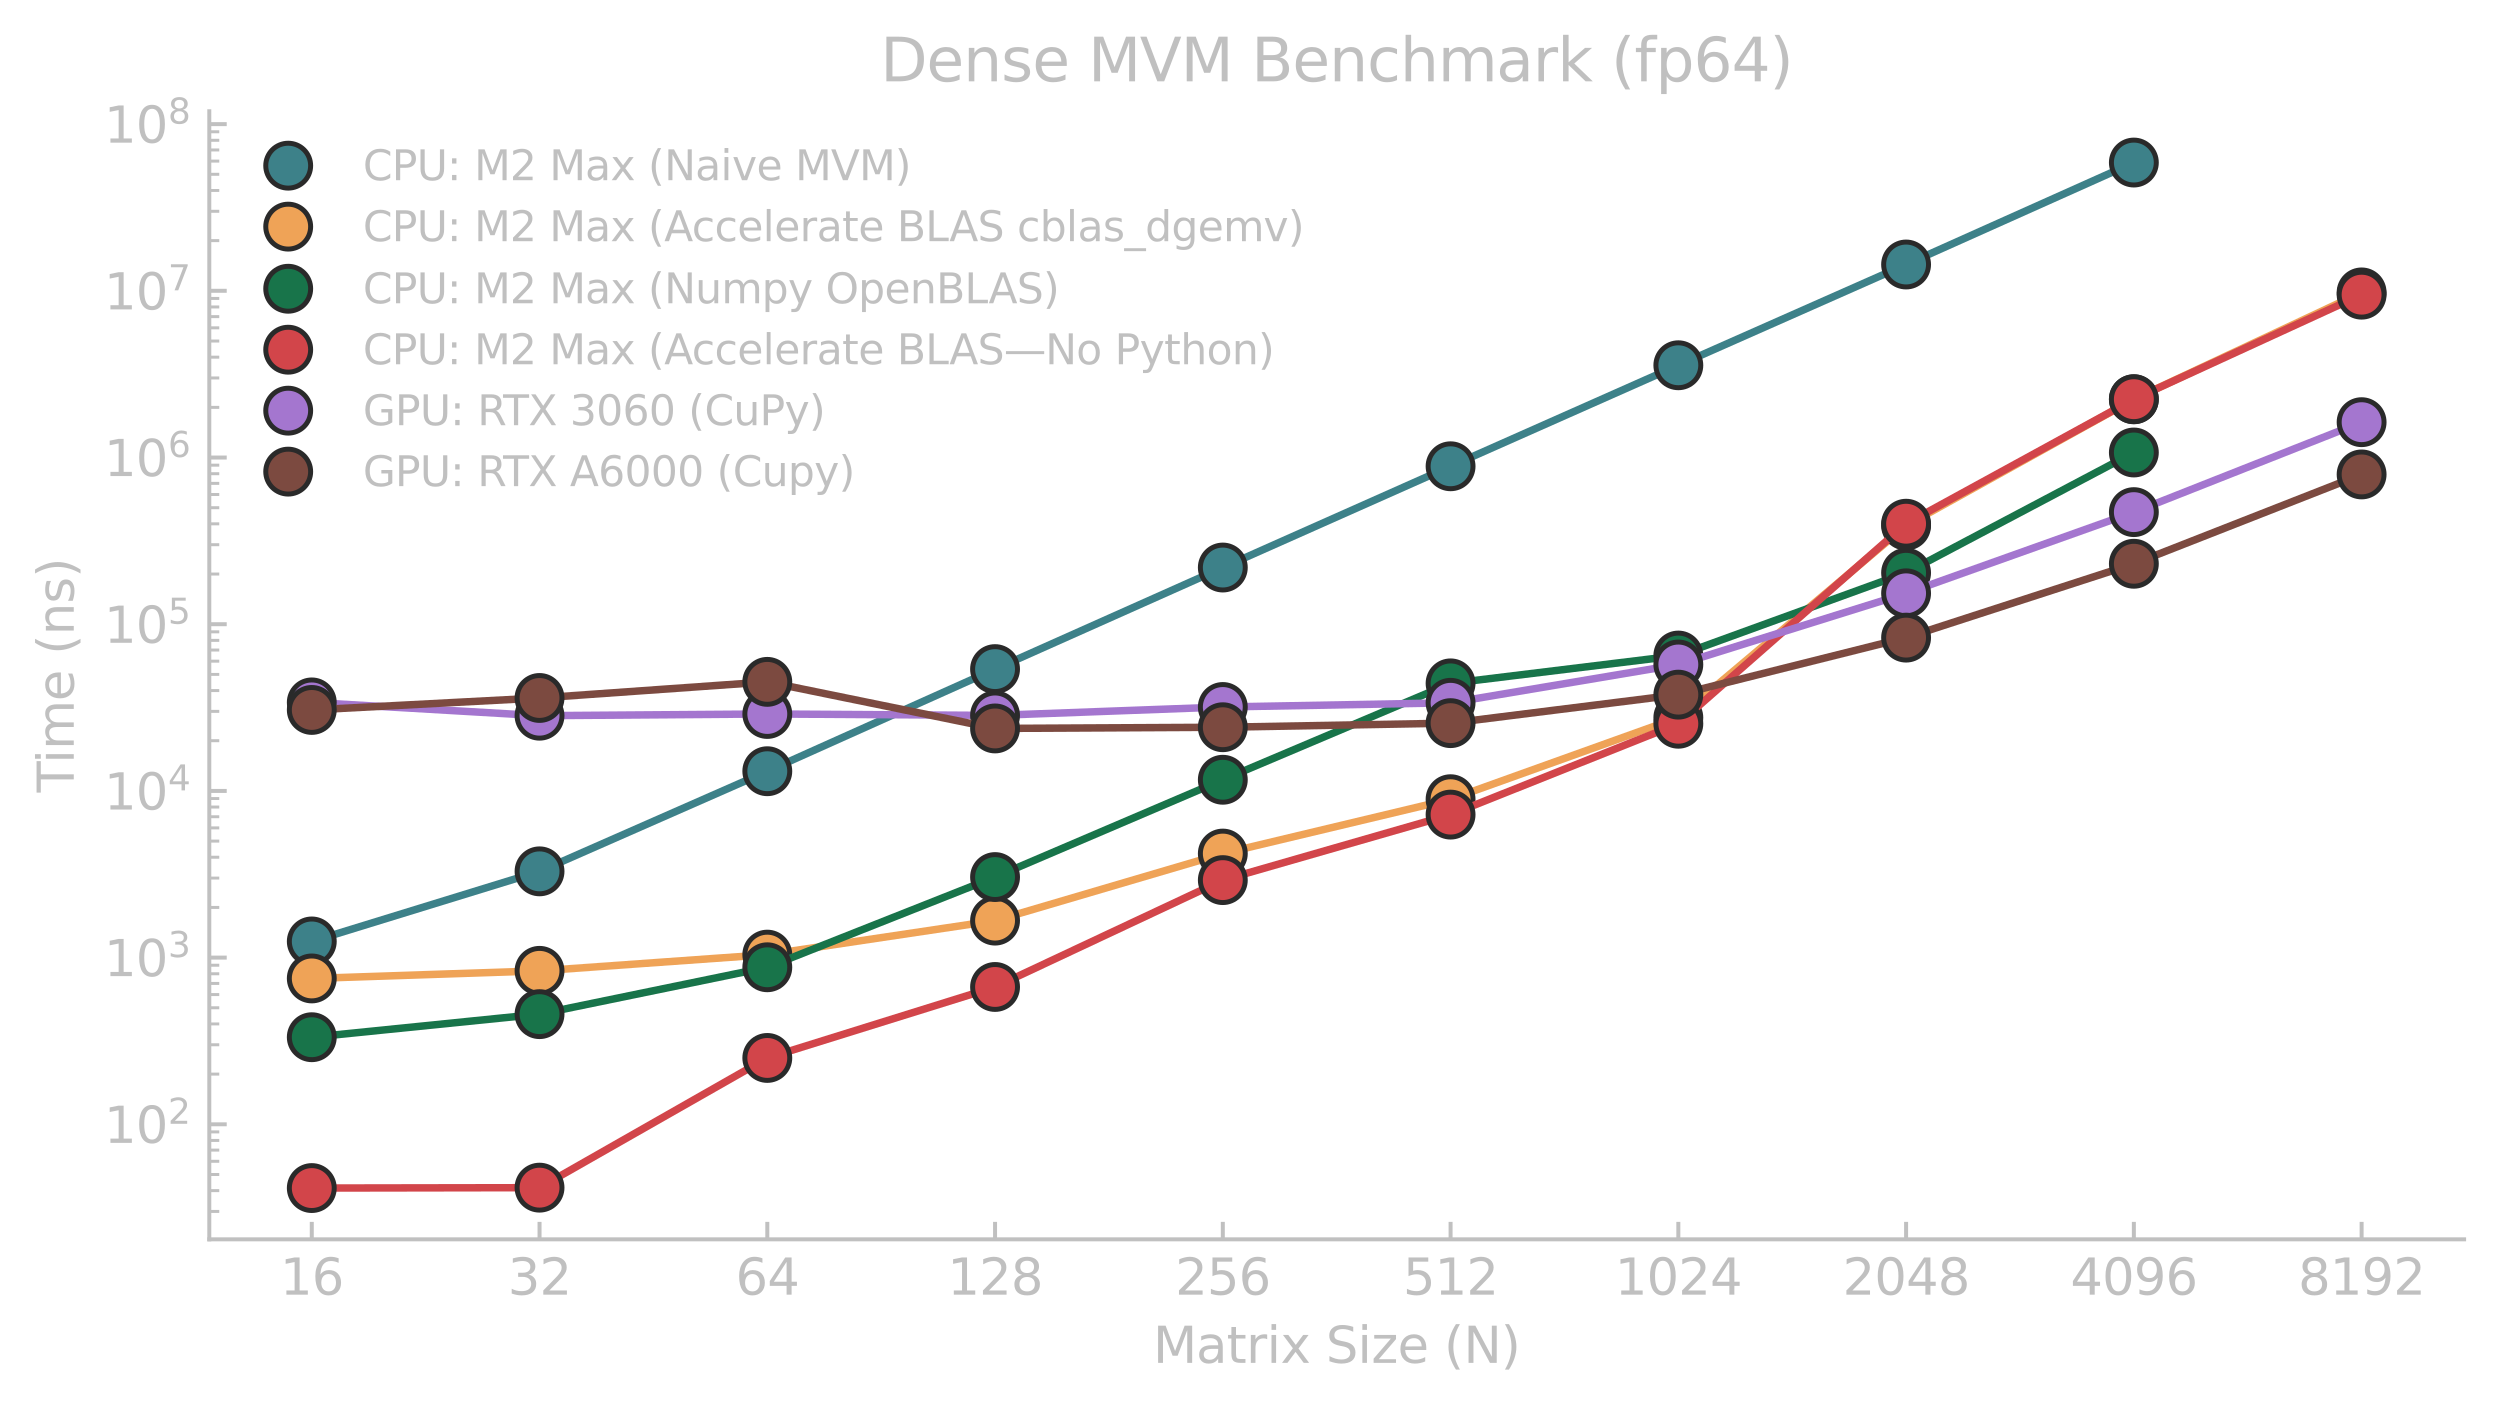 <?xml version="1.0" encoding="utf-8" standalone="no"?>
<!DOCTYPE svg PUBLIC "-//W3C//DTD SVG 1.1//EN"
  "http://www.w3.org/Graphics/SVG/1.1/DTD/svg11.dtd">
<svg xmlns:xlink="http://www.w3.org/1999/xlink" width="501.433pt" height="282.634pt" viewBox="0 0 501.433 282.634" xmlns="http://www.w3.org/2000/svg" version="1.1">
 <defs>
  <style type="text/css">*{stroke-linejoin: round; stroke-linecap: butt}</style>
 </defs>
 <g id="figure_1">
  <g id="patch_1">
   <path d="M 0 282.634 
L 501.433 282.634 
L 501.433 0 
L 0 0 
L 0 282.634 
z
" style="fill: none"/>
  </g>
  <g id="axes_1">
   <g id="patch_2">
    <path d="M 41.978 248.578 
L 494.233 248.578 
L 494.233 22.318 
L 41.978 22.318 
L 41.978 248.578 
z
" style="fill: none"/>
   </g>
   <g id="matplotlib.axis_1">
    <g id="xtick_1">
     <g id="line2d_1">
      <defs>
       <path id="m4143230fff" d="M 0 0 
L 0 -3.5 
" style="stroke: #c0c0c0; stroke-width: 0.8"/>
      </defs>
      <g>
       <use xlink:href="#m4143230fff" x="62.535" y="248.578" style="fill: #c0c0c0; stroke: #c0c0c0; stroke-width: 0.8"/>
      </g>
     </g>
     <g id="text_1">
      <!-- 16 -->
      <g style="fill: #c0c0c0" transform="translate(56.173 259.677) scale(0.1 -0.1)">
       <defs>
        <path id="DejaVuSans-31" d="M 794 531 
L 1825 531 
L 1825 4091 
L 703 3866 
L 703 4441 
L 1819 4666 
L 2450 4666 
L 2450 531 
L 3481 531 
L 3481 0 
L 794 0 
L 794 531 
z
" transform="scale(0.016)"/>
        <path id="DejaVuSans-36" d="M 2113 2584 
Q 1688 2584 1439 2293 
Q 1191 2003 1191 1497 
Q 1191 994 1439 701 
Q 1688 409 2113 409 
Q 2538 409 2786 701 
Q 3034 994 3034 1497 
Q 3034 2003 2786 2293 
Q 2538 2584 2113 2584 
z
M 3366 4563 
L 3366 3988 
Q 3128 4100 2886 4159 
Q 2644 4219 2406 4219 
Q 1781 4219 1451 3797 
Q 1122 3375 1075 2522 
Q 1259 2794 1537 2939 
Q 1816 3084 2150 3084 
Q 2853 3084 3261 2657 
Q 3669 2231 3669 1497 
Q 3669 778 3244 343 
Q 2819 -91 2113 -91 
Q 1303 -91 875 529 
Q 447 1150 447 2328 
Q 447 3434 972 4092 
Q 1497 4750 2381 4750 
Q 2619 4750 2861 4703 
Q 3103 4656 3366 4563 
z
" transform="scale(0.016)"/>
       </defs>
       <use xlink:href="#DejaVuSans-31"/>
       <use xlink:href="#DejaVuSans-36" x="63.623"/>
      </g>
     </g>
    </g>
    <g id="xtick_2">
     <g id="line2d_2">
      <g>
       <use xlink:href="#m4143230fff" x="108.217" y="248.578" style="fill: #c0c0c0; stroke: #c0c0c0; stroke-width: 0.8"/>
      </g>
     </g>
     <g id="text_2">
      <!-- 32 -->
      <g style="fill: #c0c0c0" transform="translate(101.855 259.677) scale(0.1 -0.1)">
       <defs>
        <path id="DejaVuSans-33" d="M 2597 2516 
Q 3050 2419 3304 2112 
Q 3559 1806 3559 1356 
Q 3559 666 3084 287 
Q 2609 -91 1734 -91 
Q 1441 -91 1130 -33 
Q 819 25 488 141 
L 488 750 
Q 750 597 1062 519 
Q 1375 441 1716 441 
Q 2309 441 2620 675 
Q 2931 909 2931 1356 
Q 2931 1769 2642 2001 
Q 2353 2234 1838 2234 
L 1294 2234 
L 1294 2753 
L 1863 2753 
Q 2328 2753 2575 2939 
Q 2822 3125 2822 3475 
Q 2822 3834 2567 4026 
Q 2313 4219 1838 4219 
Q 1578 4219 1281 4162 
Q 984 4106 628 3988 
L 628 4550 
Q 988 4650 1302 4700 
Q 1616 4750 1894 4750 
Q 2613 4750 3031 4423 
Q 3450 4097 3450 3541 
Q 3450 3153 3228 2886 
Q 3006 2619 2597 2516 
z
" transform="scale(0.016)"/>
        <path id="DejaVuSans-32" d="M 1228 531 
L 3431 531 
L 3431 0 
L 469 0 
L 469 531 
Q 828 903 1448 1529 
Q 2069 2156 2228 2338 
Q 2531 2678 2651 2914 
Q 2772 3150 2772 3378 
Q 2772 3750 2511 3984 
Q 2250 4219 1831 4219 
Q 1534 4219 1204 4116 
Q 875 4013 500 3803 
L 500 4441 
Q 881 4594 1212 4672 
Q 1544 4750 1819 4750 
Q 2544 4750 2975 4387 
Q 3406 4025 3406 3419 
Q 3406 3131 3298 2873 
Q 3191 2616 2906 2266 
Q 2828 2175 2409 1742 
Q 1991 1309 1228 531 
z
" transform="scale(0.016)"/>
       </defs>
       <use xlink:href="#DejaVuSans-33"/>
       <use xlink:href="#DejaVuSans-32" x="63.623"/>
      </g>
     </g>
    </g>
    <g id="xtick_3">
     <g id="line2d_3">
      <g>
       <use xlink:href="#m4143230fff" x="153.9" y="248.578" style="fill: #c0c0c0; stroke: #c0c0c0; stroke-width: 0.8"/>
      </g>
     </g>
     <g id="text_3">
      <!-- 64 -->
      <g style="fill: #c0c0c0" transform="translate(147.537 259.677) scale(0.1 -0.1)">
       <defs>
        <path id="DejaVuSans-34" d="M 2419 4116 
L 825 1625 
L 2419 1625 
L 2419 4116 
z
M 2253 4666 
L 3047 4666 
L 3047 1625 
L 3713 1625 
L 3713 1100 
L 3047 1100 
L 3047 0 
L 2419 0 
L 2419 1100 
L 313 1100 
L 313 1709 
L 2253 4666 
z
" transform="scale(0.016)"/>
       </defs>
       <use xlink:href="#DejaVuSans-36"/>
       <use xlink:href="#DejaVuSans-34" x="63.623"/>
      </g>
     </g>
    </g>
    <g id="xtick_4">
     <g id="line2d_4">
      <g>
       <use xlink:href="#m4143230fff" x="199.582" y="248.578" style="fill: #c0c0c0; stroke: #c0c0c0; stroke-width: 0.8"/>
      </g>
     </g>
     <g id="text_4">
      <!-- 128 -->
      <g style="fill: #c0c0c0" transform="translate(190.038 259.677) scale(0.1 -0.1)">
       <defs>
        <path id="DejaVuSans-38" d="M 2034 2216 
Q 1584 2216 1326 1975 
Q 1069 1734 1069 1313 
Q 1069 891 1326 650 
Q 1584 409 2034 409 
Q 2484 409 2743 651 
Q 3003 894 3003 1313 
Q 3003 1734 2745 1975 
Q 2488 2216 2034 2216 
z
M 1403 2484 
Q 997 2584 770 2862 
Q 544 3141 544 3541 
Q 544 4100 942 4425 
Q 1341 4750 2034 4750 
Q 2731 4750 3128 4425 
Q 3525 4100 3525 3541 
Q 3525 3141 3298 2862 
Q 3072 2584 2669 2484 
Q 3125 2378 3379 2068 
Q 3634 1759 3634 1313 
Q 3634 634 3220 271 
Q 2806 -91 2034 -91 
Q 1263 -91 848 271 
Q 434 634 434 1313 
Q 434 1759 690 2068 
Q 947 2378 1403 2484 
z
M 1172 3481 
Q 1172 3119 1398 2916 
Q 1625 2713 2034 2713 
Q 2441 2713 2670 2916 
Q 2900 3119 2900 3481 
Q 2900 3844 2670 4047 
Q 2441 4250 2034 4250 
Q 1625 4250 1398 4047 
Q 1172 3844 1172 3481 
z
" transform="scale(0.016)"/>
       </defs>
       <use xlink:href="#DejaVuSans-31"/>
       <use xlink:href="#DejaVuSans-32" x="63.623"/>
       <use xlink:href="#DejaVuSans-38" x="127.246"/>
      </g>
     </g>
    </g>
    <g id="xtick_5">
     <g id="line2d_5">
      <g>
       <use xlink:href="#m4143230fff" x="245.264" y="248.578" style="fill: #c0c0c0; stroke: #c0c0c0; stroke-width: 0.8"/>
      </g>
     </g>
     <g id="text_5">
      <!-- 256 -->
      <g style="fill: #c0c0c0" transform="translate(235.721 259.677) scale(0.1 -0.1)">
       <defs>
        <path id="DejaVuSans-35" d="M 691 4666 
L 3169 4666 
L 3169 4134 
L 1269 4134 
L 1269 2991 
Q 1406 3038 1543 3061 
Q 1681 3084 1819 3084 
Q 2600 3084 3056 2656 
Q 3513 2228 3513 1497 
Q 3513 744 3044 326 
Q 2575 -91 1722 -91 
Q 1428 -91 1123 -41 
Q 819 9 494 109 
L 494 744 
Q 775 591 1075 516 
Q 1375 441 1709 441 
Q 2250 441 2565 725 
Q 2881 1009 2881 1497 
Q 2881 1984 2565 2268 
Q 2250 2553 1709 2553 
Q 1456 2553 1204 2497 
Q 953 2441 691 2322 
L 691 4666 
z
" transform="scale(0.016)"/>
       </defs>
       <use xlink:href="#DejaVuSans-32"/>
       <use xlink:href="#DejaVuSans-35" x="63.623"/>
       <use xlink:href="#DejaVuSans-36" x="127.246"/>
      </g>
     </g>
    </g>
    <g id="xtick_6">
     <g id="line2d_6">
      <g>
       <use xlink:href="#m4143230fff" x="290.947" y="248.578" style="fill: #c0c0c0; stroke: #c0c0c0; stroke-width: 0.8"/>
      </g>
     </g>
     <g id="text_6">
      <!-- 512 -->
      <g style="fill: #c0c0c0" transform="translate(281.403 259.677) scale(0.1 -0.1)">
       <use xlink:href="#DejaVuSans-35"/>
       <use xlink:href="#DejaVuSans-31" x="63.623"/>
       <use xlink:href="#DejaVuSans-32" x="127.246"/>
      </g>
     </g>
    </g>
    <g id="xtick_7">
     <g id="line2d_7">
      <g>
       <use xlink:href="#m4143230fff" x="336.629" y="248.578" style="fill: #c0c0c0; stroke: #c0c0c0; stroke-width: 0.8"/>
      </g>
     </g>
     <g id="text_7">
      <!-- 1024 -->
      <g style="fill: #c0c0c0" transform="translate(323.904 259.677) scale(0.1 -0.1)">
       <defs>
        <path id="DejaVuSans-30" d="M 2034 4250 
Q 1547 4250 1301 3770 
Q 1056 3291 1056 2328 
Q 1056 1369 1301 889 
Q 1547 409 2034 409 
Q 2525 409 2770 889 
Q 3016 1369 3016 2328 
Q 3016 3291 2770 3770 
Q 2525 4250 2034 4250 
z
M 2034 4750 
Q 2819 4750 3233 4129 
Q 3647 3509 3647 2328 
Q 3647 1150 3233 529 
Q 2819 -91 2034 -91 
Q 1250 -91 836 529 
Q 422 1150 422 2328 
Q 422 3509 836 4129 
Q 1250 4750 2034 4750 
z
" transform="scale(0.016)"/>
       </defs>
       <use xlink:href="#DejaVuSans-31"/>
       <use xlink:href="#DejaVuSans-30" x="63.623"/>
       <use xlink:href="#DejaVuSans-32" x="127.246"/>
       <use xlink:href="#DejaVuSans-34" x="190.869"/>
      </g>
     </g>
    </g>
    <g id="xtick_8">
     <g id="line2d_8">
      <g>
       <use xlink:href="#m4143230fff" x="382.311" y="248.578" style="fill: #c0c0c0; stroke: #c0c0c0; stroke-width: 0.8"/>
      </g>
     </g>
     <g id="text_8">
      <!-- 2048 -->
      <g style="fill: #c0c0c0" transform="translate(369.586 259.677) scale(0.1 -0.1)">
       <use xlink:href="#DejaVuSans-32"/>
       <use xlink:href="#DejaVuSans-30" x="63.623"/>
       <use xlink:href="#DejaVuSans-34" x="127.246"/>
       <use xlink:href="#DejaVuSans-38" x="190.869"/>
      </g>
     </g>
    </g>
    <g id="xtick_9">
     <g id="line2d_9">
      <g>
       <use xlink:href="#m4143230fff" x="427.994" y="248.578" style="fill: #c0c0c0; stroke: #c0c0c0; stroke-width: 0.8"/>
      </g>
     </g>
     <g id="text_9">
      <!-- 4096 -->
      <g style="fill: #c0c0c0" transform="translate(415.269 259.677) scale(0.1 -0.1)">
       <defs>
        <path id="DejaVuSans-39" d="M 703 97 
L 703 672 
Q 941 559 1184 500 
Q 1428 441 1663 441 
Q 2288 441 2617 861 
Q 2947 1281 2994 2138 
Q 2813 1869 2534 1725 
Q 2256 1581 1919 1581 
Q 1219 1581 811 2004 
Q 403 2428 403 3163 
Q 403 3881 828 4315 
Q 1253 4750 1959 4750 
Q 2769 4750 3195 4129 
Q 3622 3509 3622 2328 
Q 3622 1225 3098 567 
Q 2575 -91 1691 -91 
Q 1453 -91 1209 -44 
Q 966 3 703 97 
z
M 1959 2075 
Q 2384 2075 2632 2365 
Q 2881 2656 2881 3163 
Q 2881 3666 2632 3958 
Q 2384 4250 1959 4250 
Q 1534 4250 1286 3958 
Q 1038 3666 1038 3163 
Q 1038 2656 1286 2365 
Q 1534 2075 1959 2075 
z
" transform="scale(0.016)"/>
       </defs>
       <use xlink:href="#DejaVuSans-34"/>
       <use xlink:href="#DejaVuSans-30" x="63.623"/>
       <use xlink:href="#DejaVuSans-39" x="127.246"/>
       <use xlink:href="#DejaVuSans-36" x="190.869"/>
      </g>
     </g>
    </g>
    <g id="xtick_10">
     <g id="line2d_10">
      <g>
       <use xlink:href="#m4143230fff" x="473.676" y="248.578" style="fill: #c0c0c0; stroke: #c0c0c0; stroke-width: 0.8"/>
      </g>
     </g>
     <g id="text_10">
      <!-- 8192 -->
      <g style="fill: #c0c0c0" transform="translate(460.951 259.677) scale(0.1 -0.1)">
       <use xlink:href="#DejaVuSans-38"/>
       <use xlink:href="#DejaVuSans-31" x="63.623"/>
       <use xlink:href="#DejaVuSans-39" x="127.246"/>
       <use xlink:href="#DejaVuSans-32" x="190.869"/>
      </g>
     </g>
    </g>
    <g id="text_11">
     <!-- Matrix Size (N) -->
     <g style="fill: #c0c0c0" transform="translate(231.279 273.355) scale(0.1 -0.1)">
      <defs>
       <path id="DejaVuSans-4d" d="M 628 4666 
L 1569 4666 
L 2759 1491 
L 3956 4666 
L 4897 4666 
L 4897 0 
L 4281 0 
L 4281 4097 
L 3078 897 
L 2444 897 
L 1241 4097 
L 1241 0 
L 628 0 
L 628 4666 
z
" transform="scale(0.016)"/>
       <path id="DejaVuSans-61" d="M 2194 1759 
Q 1497 1759 1228 1600 
Q 959 1441 959 1056 
Q 959 750 1161 570 
Q 1363 391 1709 391 
Q 2188 391 2477 730 
Q 2766 1069 2766 1631 
L 2766 1759 
L 2194 1759 
z
M 3341 1997 
L 3341 0 
L 2766 0 
L 2766 531 
Q 2569 213 2275 61 
Q 1981 -91 1556 -91 
Q 1019 -91 701 211 
Q 384 513 384 1019 
Q 384 1609 779 1909 
Q 1175 2209 1959 2209 
L 2766 2209 
L 2766 2266 
Q 2766 2663 2505 2880 
Q 2244 3097 1772 3097 
Q 1472 3097 1187 3025 
Q 903 2953 641 2809 
L 641 3341 
Q 956 3463 1253 3523 
Q 1550 3584 1831 3584 
Q 2591 3584 2966 3190 
Q 3341 2797 3341 1997 
z
" transform="scale(0.016)"/>
       <path id="DejaVuSans-74" d="M 1172 4494 
L 1172 3500 
L 2356 3500 
L 2356 3053 
L 1172 3053 
L 1172 1153 
Q 1172 725 1289 603 
Q 1406 481 1766 481 
L 2356 481 
L 2356 0 
L 1766 0 
Q 1100 0 847 248 
Q 594 497 594 1153 
L 594 3053 
L 172 3053 
L 172 3500 
L 594 3500 
L 594 4494 
L 1172 4494 
z
" transform="scale(0.016)"/>
       <path id="DejaVuSans-72" d="M 2631 2963 
Q 2534 3019 2420 3045 
Q 2306 3072 2169 3072 
Q 1681 3072 1420 2755 
Q 1159 2438 1159 1844 
L 1159 0 
L 581 0 
L 581 3500 
L 1159 3500 
L 1159 2956 
Q 1341 3275 1631 3429 
Q 1922 3584 2338 3584 
Q 2397 3584 2469 3576 
Q 2541 3569 2628 3553 
L 2631 2963 
z
" transform="scale(0.016)"/>
       <path id="DejaVuSans-69" d="M 603 3500 
L 1178 3500 
L 1178 0 
L 603 0 
L 603 3500 
z
M 603 4863 
L 1178 4863 
L 1178 4134 
L 603 4134 
L 603 4863 
z
" transform="scale(0.016)"/>
       <path id="DejaVuSans-78" d="M 3513 3500 
L 2247 1797 
L 3578 0 
L 2900 0 
L 1881 1375 
L 863 0 
L 184 0 
L 1544 1831 
L 300 3500 
L 978 3500 
L 1906 2253 
L 2834 3500 
L 3513 3500 
z
" transform="scale(0.016)"/>
       <path id="DejaVuSans-20" transform="scale(0.016)"/>
       <path id="DejaVuSans-53" d="M 3425 4513 
L 3425 3897 
Q 3066 4069 2747 4153 
Q 2428 4238 2131 4238 
Q 1616 4238 1336 4038 
Q 1056 3838 1056 3469 
Q 1056 3159 1242 3001 
Q 1428 2844 1947 2747 
L 2328 2669 
Q 3034 2534 3370 2195 
Q 3706 1856 3706 1288 
Q 3706 609 3251 259 
Q 2797 -91 1919 -91 
Q 1588 -91 1214 -16 
Q 841 59 441 206 
L 441 856 
Q 825 641 1194 531 
Q 1563 422 1919 422 
Q 2459 422 2753 634 
Q 3047 847 3047 1241 
Q 3047 1584 2836 1778 
Q 2625 1972 2144 2069 
L 1759 2144 
Q 1053 2284 737 2584 
Q 422 2884 422 3419 
Q 422 4038 858 4394 
Q 1294 4750 2059 4750 
Q 2388 4750 2728 4690 
Q 3069 4631 3425 4513 
z
" transform="scale(0.016)"/>
       <path id="DejaVuSans-7a" d="M 353 3500 
L 3084 3500 
L 3084 2975 
L 922 459 
L 3084 459 
L 3084 0 
L 275 0 
L 275 525 
L 2438 3041 
L 353 3041 
L 353 3500 
z
" transform="scale(0.016)"/>
       <path id="DejaVuSans-65" d="M 3597 1894 
L 3597 1613 
L 953 1613 
Q 991 1019 1311 708 
Q 1631 397 2203 397 
Q 2534 397 2845 478 
Q 3156 559 3463 722 
L 3463 178 
Q 3153 47 2828 -22 
Q 2503 -91 2169 -91 
Q 1331 -91 842 396 
Q 353 884 353 1716 
Q 353 2575 817 3079 
Q 1281 3584 2069 3584 
Q 2775 3584 3186 3129 
Q 3597 2675 3597 1894 
z
M 3022 2063 
Q 3016 2534 2758 2815 
Q 2500 3097 2075 3097 
Q 1594 3097 1305 2825 
Q 1016 2553 972 2059 
L 3022 2063 
z
" transform="scale(0.016)"/>
       <path id="DejaVuSans-28" d="M 1984 4856 
Q 1566 4138 1362 3434 
Q 1159 2731 1159 2009 
Q 1159 1288 1364 580 
Q 1569 -128 1984 -844 
L 1484 -844 
Q 1016 -109 783 600 
Q 550 1309 550 2009 
Q 550 2706 781 3412 
Q 1013 4119 1484 4856 
L 1984 4856 
z
" transform="scale(0.016)"/>
       <path id="DejaVuSans-4e" d="M 628 4666 
L 1478 4666 
L 3547 763 
L 3547 4666 
L 4159 4666 
L 4159 0 
L 3309 0 
L 1241 3903 
L 1241 0 
L 628 0 
L 628 4666 
z
" transform="scale(0.016)"/>
       <path id="DejaVuSans-29" d="M 513 4856 
L 1013 4856 
Q 1481 4119 1714 3412 
Q 1947 2706 1947 2009 
Q 1947 1309 1714 600 
Q 1481 -109 1013 -844 
L 513 -844 
Q 928 -128 1133 580 
Q 1338 1288 1338 2009 
Q 1338 2731 1133 3434 
Q 928 4138 513 4856 
z
" transform="scale(0.016)"/>
      </defs>
      <use xlink:href="#DejaVuSans-4d"/>
      <use xlink:href="#DejaVuSans-61" x="86.279"/>
      <use xlink:href="#DejaVuSans-74" x="147.559"/>
      <use xlink:href="#DejaVuSans-72" x="186.768"/>
      <use xlink:href="#DejaVuSans-69" x="227.881"/>
      <use xlink:href="#DejaVuSans-78" x="255.664"/>
      <use xlink:href="#DejaVuSans-20" x="314.844"/>
      <use xlink:href="#DejaVuSans-53" x="346.631"/>
      <use xlink:href="#DejaVuSans-69" x="410.107"/>
      <use xlink:href="#DejaVuSans-7a" x="437.891"/>
      <use xlink:href="#DejaVuSans-65" x="490.381"/>
      <use xlink:href="#DejaVuSans-20" x="551.904"/>
      <use xlink:href="#DejaVuSans-28" x="583.691"/>
      <use xlink:href="#DejaVuSans-4e" x="622.705"/>
      <use xlink:href="#DejaVuSans-29" x="697.51"/>
     </g>
    </g>
   </g>
   <g id="matplotlib.axis_2">
    <g id="ytick_1">
     <g id="line2d_11">
      <defs>
       <path id="m0cb3f17b8b" d="M 0 0 
L 3.5 0 
" style="stroke: #c0c0c0; stroke-width: 0.8"/>
      </defs>
      <g>
       <use xlink:href="#m0cb3f17b8b" x="41.978" y="225.504" style="fill: #c0c0c0; stroke: #c0c0c0; stroke-width: 0.8"/>
      </g>
     </g>
     <g id="text_12">
      <!-- $\mathdefault{10^{2}}$ -->
      <g style="fill: #c0c0c0" transform="translate(20.878 229.303) scale(0.1 -0.1)">
       <use xlink:href="#DejaVuSans-31" transform="translate(0 0.766)"/>
       <use xlink:href="#DejaVuSans-30" transform="translate(63.623 0.766)"/>
       <use xlink:href="#DejaVuSans-32" transform="translate(128.203 39.047) scale(0.7)"/>
      </g>
     </g>
    </g>
    <g id="ytick_2">
     <g id="line2d_12">
      <g>
       <use xlink:href="#m0cb3f17b8b" x="41.978" y="192.069" style="fill: #c0c0c0; stroke: #c0c0c0; stroke-width: 0.8"/>
      </g>
     </g>
     <g id="text_13">
      <!-- $\mathdefault{10^{3}}$ -->
      <g style="fill: #c0c0c0" transform="translate(20.878 195.869) scale(0.1 -0.1)">
       <use xlink:href="#DejaVuSans-31" transform="translate(0 0.766)"/>
       <use xlink:href="#DejaVuSans-30" transform="translate(63.623 0.766)"/>
       <use xlink:href="#DejaVuSans-33" transform="translate(128.203 39.047) scale(0.7)"/>
      </g>
     </g>
    </g>
    <g id="ytick_3">
     <g id="line2d_13">
      <g>
       <use xlink:href="#m0cb3f17b8b" x="41.978" y="158.635" style="fill: #c0c0c0; stroke: #c0c0c0; stroke-width: 0.8"/>
      </g>
     </g>
     <g id="text_14">
      <!-- $\mathdefault{10^{4}}$ -->
      <g style="fill: #c0c0c0" transform="translate(20.878 162.434) scale(0.1 -0.1)">
       <use xlink:href="#DejaVuSans-31" transform="translate(0 0.684)"/>
       <use xlink:href="#DejaVuSans-30" transform="translate(63.623 0.684)"/>
       <use xlink:href="#DejaVuSans-34" transform="translate(128.203 38.966) scale(0.7)"/>
      </g>
     </g>
    </g>
    <g id="ytick_4">
     <g id="line2d_14">
      <g>
       <use xlink:href="#m0cb3f17b8b" x="41.978" y="125.201" style="fill: #c0c0c0; stroke: #c0c0c0; stroke-width: 0.8"/>
      </g>
     </g>
     <g id="text_15">
      <!-- $\mathdefault{10^{5}}$ -->
      <g style="fill: #c0c0c0" transform="translate(20.878 129) scale(0.1 -0.1)">
       <use xlink:href="#DejaVuSans-31" transform="translate(0 0.684)"/>
       <use xlink:href="#DejaVuSans-30" transform="translate(63.623 0.684)"/>
       <use xlink:href="#DejaVuSans-35" transform="translate(128.203 38.966) scale(0.7)"/>
      </g>
     </g>
    </g>
    <g id="ytick_5">
     <g id="line2d_15">
      <g>
       <use xlink:href="#m0cb3f17b8b" x="41.978" y="91.767" style="fill: #c0c0c0; stroke: #c0c0c0; stroke-width: 0.8"/>
      </g>
     </g>
     <g id="text_16">
      <!-- $\mathdefault{10^{6}}$ -->
      <g style="fill: #c0c0c0" transform="translate(20.878 95.566) scale(0.1 -0.1)">
       <use xlink:href="#DejaVuSans-31" transform="translate(0 0.766)"/>
       <use xlink:href="#DejaVuSans-30" transform="translate(63.623 0.766)"/>
       <use xlink:href="#DejaVuSans-36" transform="translate(128.203 39.047) scale(0.7)"/>
      </g>
     </g>
    </g>
    <g id="ytick_6">
     <g id="line2d_16">
      <g>
       <use xlink:href="#m0cb3f17b8b" x="41.978" y="58.332" style="fill: #c0c0c0; stroke: #c0c0c0; stroke-width: 0.8"/>
      </g>
     </g>
     <g id="text_17">
      <!-- $\mathdefault{10^{7}}$ -->
      <g style="fill: #c0c0c0" transform="translate(20.878 62.132) scale(0.1 -0.1)">
       <defs>
        <path id="DejaVuSans-37" d="M 525 4666 
L 3525 4666 
L 3525 4397 
L 1831 0 
L 1172 0 
L 2766 4134 
L 525 4134 
L 525 4666 
z
" transform="scale(0.016)"/>
       </defs>
       <use xlink:href="#DejaVuSans-31" transform="translate(0 0.684)"/>
       <use xlink:href="#DejaVuSans-30" transform="translate(63.623 0.684)"/>
       <use xlink:href="#DejaVuSans-37" transform="translate(128.203 38.966) scale(0.7)"/>
      </g>
     </g>
    </g>
    <g id="ytick_7">
     <g id="line2d_17">
      <g>
       <use xlink:href="#m0cb3f17b8b" x="41.978" y="24.898" style="fill: #c0c0c0; stroke: #c0c0c0; stroke-width: 0.8"/>
      </g>
     </g>
     <g id="text_18">
      <!-- $\mathdefault{10^{8}}$ -->
      <g style="fill: #c0c0c0" transform="translate(20.878 28.697) scale(0.1 -0.1)">
       <use xlink:href="#DejaVuSans-31" transform="translate(0 0.766)"/>
       <use xlink:href="#DejaVuSans-30" transform="translate(63.623 0.766)"/>
       <use xlink:href="#DejaVuSans-38" transform="translate(128.203 39.047) scale(0.7)"/>
      </g>
     </g>
    </g>
    <g id="ytick_8">
     <g id="line2d_18">
      <defs>
       <path id="maecc14385a" d="M 0 0 
L 2 0 
" style="stroke: #c0c0c0; stroke-width: 0.6"/>
      </defs>
      <g>
       <use xlink:href="#maecc14385a" x="41.978" y="242.986" style="fill: #c0c0c0; stroke: #c0c0c0; stroke-width: 0.6"/>
      </g>
     </g>
    </g>
    <g id="ytick_9">
     <g id="line2d_19">
      <g>
       <use xlink:href="#maecc14385a" x="41.978" y="238.808" style="fill: #c0c0c0; stroke: #c0c0c0; stroke-width: 0.6"/>
      </g>
     </g>
    </g>
    <g id="ytick_10">
     <g id="line2d_20">
      <g>
       <use xlink:href="#maecc14385a" x="41.978" y="235.568" style="fill: #c0c0c0; stroke: #c0c0c0; stroke-width: 0.6"/>
      </g>
     </g>
    </g>
    <g id="ytick_11">
     <g id="line2d_21">
      <g>
       <use xlink:href="#maecc14385a" x="41.978" y="232.921" style="fill: #c0c0c0; stroke: #c0c0c0; stroke-width: 0.6"/>
      </g>
     </g>
    </g>
    <g id="ytick_12">
     <g id="line2d_22">
      <g>
       <use xlink:href="#maecc14385a" x="41.978" y="230.683" style="fill: #c0c0c0; stroke: #c0c0c0; stroke-width: 0.6"/>
      </g>
     </g>
    </g>
    <g id="ytick_13">
     <g id="line2d_23">
      <g>
       <use xlink:href="#maecc14385a" x="41.978" y="228.744" style="fill: #c0c0c0; stroke: #c0c0c0; stroke-width: 0.6"/>
      </g>
     </g>
    </g>
    <g id="ytick_14">
     <g id="line2d_24">
      <g>
       <use xlink:href="#maecc14385a" x="41.978" y="227.034" style="fill: #c0c0c0; stroke: #c0c0c0; stroke-width: 0.6"/>
      </g>
     </g>
    </g>
    <g id="ytick_15">
     <g id="line2d_25">
      <g>
       <use xlink:href="#maecc14385a" x="41.978" y="215.439" style="fill: #c0c0c0; stroke: #c0c0c0; stroke-width: 0.6"/>
      </g>
     </g>
    </g>
    <g id="ytick_16">
     <g id="line2d_26">
      <g>
       <use xlink:href="#maecc14385a" x="41.978" y="209.551" style="fill: #c0c0c0; stroke: #c0c0c0; stroke-width: 0.6"/>
      </g>
     </g>
    </g>
    <g id="ytick_17">
     <g id="line2d_27">
      <g>
       <use xlink:href="#maecc14385a" x="41.978" y="205.374" style="fill: #c0c0c0; stroke: #c0c0c0; stroke-width: 0.6"/>
      </g>
     </g>
    </g>
    <g id="ytick_18">
     <g id="line2d_28">
      <g>
       <use xlink:href="#maecc14385a" x="41.978" y="202.134" style="fill: #c0c0c0; stroke: #c0c0c0; stroke-width: 0.6"/>
      </g>
     </g>
    </g>
    <g id="ytick_19">
     <g id="line2d_29">
      <g>
       <use xlink:href="#maecc14385a" x="41.978" y="199.487" style="fill: #c0c0c0; stroke: #c0c0c0; stroke-width: 0.6"/>
      </g>
     </g>
    </g>
    <g id="ytick_20">
     <g id="line2d_30">
      <g>
       <use xlink:href="#maecc14385a" x="41.978" y="197.248" style="fill: #c0c0c0; stroke: #c0c0c0; stroke-width: 0.6"/>
      </g>
     </g>
    </g>
    <g id="ytick_21">
     <g id="line2d_31">
      <g>
       <use xlink:href="#maecc14385a" x="41.978" y="195.31" style="fill: #c0c0c0; stroke: #c0c0c0; stroke-width: 0.6"/>
      </g>
     </g>
    </g>
    <g id="ytick_22">
     <g id="line2d_32">
      <g>
       <use xlink:href="#maecc14385a" x="41.978" y="193.599" style="fill: #c0c0c0; stroke: #c0c0c0; stroke-width: 0.6"/>
      </g>
     </g>
    </g>
    <g id="ytick_23">
     <g id="line2d_33">
      <g>
       <use xlink:href="#maecc14385a" x="41.978" y="182.005" style="fill: #c0c0c0; stroke: #c0c0c0; stroke-width: 0.6"/>
      </g>
     </g>
    </g>
    <g id="ytick_24">
     <g id="line2d_34">
      <g>
       <use xlink:href="#maecc14385a" x="41.978" y="176.117" style="fill: #c0c0c0; stroke: #c0c0c0; stroke-width: 0.6"/>
      </g>
     </g>
    </g>
    <g id="ytick_25">
     <g id="line2d_35">
      <g>
       <use xlink:href="#maecc14385a" x="41.978" y="171.94" style="fill: #c0c0c0; stroke: #c0c0c0; stroke-width: 0.6"/>
      </g>
     </g>
    </g>
    <g id="ytick_26">
     <g id="line2d_36">
      <g>
       <use xlink:href="#maecc14385a" x="41.978" y="168.7" style="fill: #c0c0c0; stroke: #c0c0c0; stroke-width: 0.6"/>
      </g>
     </g>
    </g>
    <g id="ytick_27">
     <g id="line2d_37">
      <g>
       <use xlink:href="#maecc14385a" x="41.978" y="166.053" style="fill: #c0c0c0; stroke: #c0c0c0; stroke-width: 0.6"/>
      </g>
     </g>
    </g>
    <g id="ytick_28">
     <g id="line2d_38">
      <g>
       <use xlink:href="#maecc14385a" x="41.978" y="163.814" style="fill: #c0c0c0; stroke: #c0c0c0; stroke-width: 0.6"/>
      </g>
     </g>
    </g>
    <g id="ytick_29">
     <g id="line2d_39">
      <g>
       <use xlink:href="#maecc14385a" x="41.978" y="161.875" style="fill: #c0c0c0; stroke: #c0c0c0; stroke-width: 0.6"/>
      </g>
     </g>
    </g>
    <g id="ytick_30">
     <g id="line2d_40">
      <g>
       <use xlink:href="#maecc14385a" x="41.978" y="160.165" style="fill: #c0c0c0; stroke: #c0c0c0; stroke-width: 0.6"/>
      </g>
     </g>
    </g>
    <g id="ytick_31">
     <g id="line2d_41">
      <g>
       <use xlink:href="#maecc14385a" x="41.978" y="148.57" style="fill: #c0c0c0; stroke: #c0c0c0; stroke-width: 0.6"/>
      </g>
     </g>
    </g>
    <g id="ytick_32">
     <g id="line2d_42">
      <g>
       <use xlink:href="#maecc14385a" x="41.978" y="142.683" style="fill: #c0c0c0; stroke: #c0c0c0; stroke-width: 0.6"/>
      </g>
     </g>
    </g>
    <g id="ytick_33">
     <g id="line2d_43">
      <g>
       <use xlink:href="#maecc14385a" x="41.978" y="138.506" style="fill: #c0c0c0; stroke: #c0c0c0; stroke-width: 0.6"/>
      </g>
     </g>
    </g>
    <g id="ytick_34">
     <g id="line2d_44">
      <g>
       <use xlink:href="#maecc14385a" x="41.978" y="135.266" style="fill: #c0c0c0; stroke: #c0c0c0; stroke-width: 0.6"/>
      </g>
     </g>
    </g>
    <g id="ytick_35">
     <g id="line2d_45">
      <g>
       <use xlink:href="#maecc14385a" x="41.978" y="132.618" style="fill: #c0c0c0; stroke: #c0c0c0; stroke-width: 0.6"/>
      </g>
     </g>
    </g>
    <g id="ytick_36">
     <g id="line2d_46">
      <g>
       <use xlink:href="#maecc14385a" x="41.978" y="130.38" style="fill: #c0c0c0; stroke: #c0c0c0; stroke-width: 0.6"/>
      </g>
     </g>
    </g>
    <g id="ytick_37">
     <g id="line2d_47">
      <g>
       <use xlink:href="#maecc14385a" x="41.978" y="128.441" style="fill: #c0c0c0; stroke: #c0c0c0; stroke-width: 0.6"/>
      </g>
     </g>
    </g>
    <g id="ytick_38">
     <g id="line2d_48">
      <g>
       <use xlink:href="#maecc14385a" x="41.978" y="126.731" style="fill: #c0c0c0; stroke: #c0c0c0; stroke-width: 0.6"/>
      </g>
     </g>
    </g>
    <g id="ytick_39">
     <g id="line2d_49">
      <g>
       <use xlink:href="#maecc14385a" x="41.978" y="115.136" style="fill: #c0c0c0; stroke: #c0c0c0; stroke-width: 0.6"/>
      </g>
     </g>
    </g>
    <g id="ytick_40">
     <g id="line2d_50">
      <g>
       <use xlink:href="#maecc14385a" x="41.978" y="109.249" style="fill: #c0c0c0; stroke: #c0c0c0; stroke-width: 0.6"/>
      </g>
     </g>
    </g>
    <g id="ytick_41">
     <g id="line2d_51">
      <g>
       <use xlink:href="#maecc14385a" x="41.978" y="105.072" style="fill: #c0c0c0; stroke: #c0c0c0; stroke-width: 0.6"/>
      </g>
     </g>
    </g>
    <g id="ytick_42">
     <g id="line2d_52">
      <g>
       <use xlink:href="#maecc14385a" x="41.978" y="101.831" style="fill: #c0c0c0; stroke: #c0c0c0; stroke-width: 0.6"/>
      </g>
     </g>
    </g>
    <g id="ytick_43">
     <g id="line2d_53">
      <g>
       <use xlink:href="#maecc14385a" x="41.978" y="99.184" style="fill: #c0c0c0; stroke: #c0c0c0; stroke-width: 0.6"/>
      </g>
     </g>
    </g>
    <g id="ytick_44">
     <g id="line2d_54">
      <g>
       <use xlink:href="#maecc14385a" x="41.978" y="96.946" style="fill: #c0c0c0; stroke: #c0c0c0; stroke-width: 0.6"/>
      </g>
     </g>
    </g>
    <g id="ytick_45">
     <g id="line2d_55">
      <g>
       <use xlink:href="#maecc14385a" x="41.978" y="95.007" style="fill: #c0c0c0; stroke: #c0c0c0; stroke-width: 0.6"/>
      </g>
     </g>
    </g>
    <g id="ytick_46">
     <g id="line2d_56">
      <g>
       <use xlink:href="#maecc14385a" x="41.978" y="93.297" style="fill: #c0c0c0; stroke: #c0c0c0; stroke-width: 0.6"/>
      </g>
     </g>
    </g>
    <g id="ytick_47">
     <g id="line2d_57">
      <g>
       <use xlink:href="#maecc14385a" x="41.978" y="81.702" style="fill: #c0c0c0; stroke: #c0c0c0; stroke-width: 0.6"/>
      </g>
     </g>
    </g>
    <g id="ytick_48">
     <g id="line2d_58">
      <g>
       <use xlink:href="#maecc14385a" x="41.978" y="75.815" style="fill: #c0c0c0; stroke: #c0c0c0; stroke-width: 0.6"/>
      </g>
     </g>
    </g>
    <g id="ytick_49">
     <g id="line2d_59">
      <g>
       <use xlink:href="#maecc14385a" x="41.978" y="71.637" style="fill: #c0c0c0; stroke: #c0c0c0; stroke-width: 0.6"/>
      </g>
     </g>
    </g>
    <g id="ytick_50">
     <g id="line2d_60">
      <g>
       <use xlink:href="#maecc14385a" x="41.978" y="68.397" style="fill: #c0c0c0; stroke: #c0c0c0; stroke-width: 0.6"/>
      </g>
     </g>
    </g>
    <g id="ytick_51">
     <g id="line2d_61">
      <g>
       <use xlink:href="#maecc14385a" x="41.978" y="65.75" style="fill: #c0c0c0; stroke: #c0c0c0; stroke-width: 0.6"/>
      </g>
     </g>
    </g>
    <g id="ytick_52">
     <g id="line2d_62">
      <g>
       <use xlink:href="#maecc14385a" x="41.978" y="63.512" style="fill: #c0c0c0; stroke: #c0c0c0; stroke-width: 0.6"/>
      </g>
     </g>
    </g>
    <g id="ytick_53">
     <g id="line2d_63">
      <g>
       <use xlink:href="#maecc14385a" x="41.978" y="61.573" style="fill: #c0c0c0; stroke: #c0c0c0; stroke-width: 0.6"/>
      </g>
     </g>
    </g>
    <g id="ytick_54">
     <g id="line2d_64">
      <g>
       <use xlink:href="#maecc14385a" x="41.978" y="59.862" style="fill: #c0c0c0; stroke: #c0c0c0; stroke-width: 0.6"/>
      </g>
     </g>
    </g>
    <g id="ytick_55">
     <g id="line2d_65">
      <g>
       <use xlink:href="#maecc14385a" x="41.978" y="48.268" style="fill: #c0c0c0; stroke: #c0c0c0; stroke-width: 0.6"/>
      </g>
     </g>
    </g>
    <g id="ytick_56">
     <g id="line2d_66">
      <g>
       <use xlink:href="#maecc14385a" x="41.978" y="42.38" style="fill: #c0c0c0; stroke: #c0c0c0; stroke-width: 0.6"/>
      </g>
     </g>
    </g>
    <g id="ytick_57">
     <g id="line2d_67">
      <g>
       <use xlink:href="#maecc14385a" x="41.978" y="38.203" style="fill: #c0c0c0; stroke: #c0c0c0; stroke-width: 0.6"/>
      </g>
     </g>
    </g>
    <g id="ytick_58">
     <g id="line2d_68">
      <g>
       <use xlink:href="#maecc14385a" x="41.978" y="34.963" style="fill: #c0c0c0; stroke: #c0c0c0; stroke-width: 0.6"/>
      </g>
     </g>
    </g>
    <g id="ytick_59">
     <g id="line2d_69">
      <g>
       <use xlink:href="#maecc14385a" x="41.978" y="32.316" style="fill: #c0c0c0; stroke: #c0c0c0; stroke-width: 0.6"/>
      </g>
     </g>
    </g>
    <g id="ytick_60">
     <g id="line2d_70">
      <g>
       <use xlink:href="#maecc14385a" x="41.978" y="30.077" style="fill: #c0c0c0; stroke: #c0c0c0; stroke-width: 0.6"/>
      </g>
     </g>
    </g>
    <g id="ytick_61">
     <g id="line2d_71">
      <g>
       <use xlink:href="#maecc14385a" x="41.978" y="28.138" style="fill: #c0c0c0; stroke: #c0c0c0; stroke-width: 0.6"/>
      </g>
     </g>
    </g>
    <g id="ytick_62">
     <g id="line2d_72">
      <g>
       <use xlink:href="#maecc14385a" x="41.978" y="26.428" style="fill: #c0c0c0; stroke: #c0c0c0; stroke-width: 0.6"/>
      </g>
     </g>
    </g>
    <g id="text_19">
     <!-- Time (ns) -->
     <g style="fill: #c0c0c0" transform="translate(14.798 158.946) rotate(-90) scale(0.1 -0.1)">
      <defs>
       <path id="DejaVuSans-54" d="M -19 4666 
L 3928 4666 
L 3928 4134 
L 2272 4134 
L 2272 0 
L 1638 0 
L 1638 4134 
L -19 4134 
L -19 4666 
z
" transform="scale(0.016)"/>
       <path id="DejaVuSans-6d" d="M 3328 2828 
Q 3544 3216 3844 3400 
Q 4144 3584 4550 3584 
Q 5097 3584 5394 3201 
Q 5691 2819 5691 2113 
L 5691 0 
L 5113 0 
L 5113 2094 
Q 5113 2597 4934 2840 
Q 4756 3084 4391 3084 
Q 3944 3084 3684 2787 
Q 3425 2491 3425 1978 
L 3425 0 
L 2847 0 
L 2847 2094 
Q 2847 2600 2669 2842 
Q 2491 3084 2119 3084 
Q 1678 3084 1418 2786 
Q 1159 2488 1159 1978 
L 1159 0 
L 581 0 
L 581 3500 
L 1159 3500 
L 1159 2956 
Q 1356 3278 1631 3431 
Q 1906 3584 2284 3584 
Q 2666 3584 2933 3390 
Q 3200 3197 3328 2828 
z
" transform="scale(0.016)"/>
       <path id="DejaVuSans-6e" d="M 3513 2113 
L 3513 0 
L 2938 0 
L 2938 2094 
Q 2938 2591 2744 2837 
Q 2550 3084 2163 3084 
Q 1697 3084 1428 2787 
Q 1159 2491 1159 1978 
L 1159 0 
L 581 0 
L 581 3500 
L 1159 3500 
L 1159 2956 
Q 1366 3272 1645 3428 
Q 1925 3584 2291 3584 
Q 2894 3584 3203 3211 
Q 3513 2838 3513 2113 
z
" transform="scale(0.016)"/>
       <path id="DejaVuSans-73" d="M 2834 3397 
L 2834 2853 
Q 2591 2978 2328 3040 
Q 2066 3103 1784 3103 
Q 1356 3103 1142 2972 
Q 928 2841 928 2578 
Q 928 2378 1081 2264 
Q 1234 2150 1697 2047 
L 1894 2003 
Q 2506 1872 2764 1633 
Q 3022 1394 3022 966 
Q 3022 478 2636 193 
Q 2250 -91 1575 -91 
Q 1294 -91 989 -36 
Q 684 19 347 128 
L 347 722 
Q 666 556 975 473 
Q 1284 391 1588 391 
Q 1994 391 2212 530 
Q 2431 669 2431 922 
Q 2431 1156 2273 1281 
Q 2116 1406 1581 1522 
L 1381 1569 
Q 847 1681 609 1914 
Q 372 2147 372 2553 
Q 372 3047 722 3315 
Q 1072 3584 1716 3584 
Q 2034 3584 2315 3537 
Q 2597 3491 2834 3397 
z
" transform="scale(0.016)"/>
      </defs>
      <use xlink:href="#DejaVuSans-54"/>
      <use xlink:href="#DejaVuSans-69" x="57.959"/>
      <use xlink:href="#DejaVuSans-6d" x="85.742"/>
      <use xlink:href="#DejaVuSans-65" x="183.154"/>
      <use xlink:href="#DejaVuSans-20" x="244.678"/>
      <use xlink:href="#DejaVuSans-28" x="276.465"/>
      <use xlink:href="#DejaVuSans-6e" x="315.479"/>
      <use xlink:href="#DejaVuSans-73" x="378.857"/>
      <use xlink:href="#DejaVuSans-29" x="430.957"/>
     </g>
    </g>
   </g>
   <g id="line2d_73">
    <path d="M 62.535 188.829 
L 108.217 174.769 
L 153.9 154.687 
L 199.582 134.205 
L 245.264 113.832 
L 290.947 93.522 
L 336.629 73.262 
L 382.311 53.052 
L 427.994 32.603 
" clip-path="url(#pb7c8e2a8eb)" style="fill: none; stroke: #3d8189; stroke-width: 1.5; stroke-linecap: square"/>
   </g>
   <g id="line2d_74">
    <defs>
     <path id="m476b8e3d86" d="M 0 4.5 
C 1.193 4.5 2.338 4.026 3.182 3.182 
C 4.026 2.338 4.5 1.193 4.5 0 
C 4.5 -1.193 4.026 -2.338 3.182 -3.182 
C 2.338 -4.026 1.193 -4.5 0 -4.5 
C -1.193 -4.5 -2.338 -4.026 -3.182 -3.182 
C -4.026 -2.338 -4.5 -1.193 -4.5 0 
C -4.5 1.193 -4.026 2.338 -3.182 3.182 
C -2.338 4.026 -1.193 4.5 0 4.5 
z
" style="stroke: #2a2a2a"/>
    </defs>
    <g clip-path="url(#pb7c8e2a8eb)">
     <use xlink:href="#m476b8e3d86" x="62.535" y="188.829" style="fill: #3d8189; stroke: #2a2a2a"/>
     <use xlink:href="#m476b8e3d86" x="108.217" y="174.769" style="fill: #3d8189; stroke: #2a2a2a"/>
     <use xlink:href="#m476b8e3d86" x="153.9" y="154.687" style="fill: #3d8189; stroke: #2a2a2a"/>
     <use xlink:href="#m476b8e3d86" x="199.582" y="134.205" style="fill: #3d8189; stroke: #2a2a2a"/>
     <use xlink:href="#m476b8e3d86" x="245.264" y="113.832" style="fill: #3d8189; stroke: #2a2a2a"/>
     <use xlink:href="#m476b8e3d86" x="290.947" y="93.522" style="fill: #3d8189; stroke: #2a2a2a"/>
     <use xlink:href="#m476b8e3d86" x="336.629" y="73.262" style="fill: #3d8189; stroke: #2a2a2a"/>
     <use xlink:href="#m476b8e3d86" x="382.311" y="53.052" style="fill: #3d8189; stroke: #2a2a2a"/>
     <use xlink:href="#m476b8e3d86" x="427.994" y="32.603" style="fill: #3d8189; stroke: #2a2a2a"/>
    </g>
   </g>
   <g id="line2d_75">
    <path d="M 62.535 196.248 
L 108.217 194.725 
L 153.9 191.473 
L 199.582 184.649 
L 245.264 171.204 
L 290.947 160.301 
L 336.629 143.925 
L 382.311 105.422 
L 427.994 80.087 
L 473.676 58.651 
" clip-path="url(#pb7c8e2a8eb)" style="fill: none; stroke: #efa357; stroke-width: 1.5; stroke-linecap: square"/>
   </g>
   <g id="line2d_76">
    <defs>
     <path id="m1a682ee87f" d="M 0 4.5 
C 1.193 4.5 2.338 4.026 3.182 3.182 
C 4.026 2.338 4.5 1.193 4.5 0 
C 4.5 -1.193 4.026 -2.338 3.182 -3.182 
C 2.338 -4.026 1.193 -4.5 0 -4.5 
C -1.193 -4.5 -2.338 -4.026 -3.182 -3.182 
C -4.026 -2.338 -4.5 -1.193 -4.5 0 
C -4.5 1.193 -4.026 2.338 -3.182 3.182 
C -2.338 4.026 -1.193 4.5 0 4.5 
z
" style="stroke: #2a2a2a"/>
    </defs>
    <g clip-path="url(#pb7c8e2a8eb)">
     <use xlink:href="#m1a682ee87f" x="62.535" y="196.248" style="fill: #efa357; stroke: #2a2a2a"/>
     <use xlink:href="#m1a682ee87f" x="108.217" y="194.725" style="fill: #efa357; stroke: #2a2a2a"/>
     <use xlink:href="#m1a682ee87f" x="153.9" y="191.473" style="fill: #efa357; stroke: #2a2a2a"/>
     <use xlink:href="#m1a682ee87f" x="199.582" y="184.649" style="fill: #efa357; stroke: #2a2a2a"/>
     <use xlink:href="#m1a682ee87f" x="245.264" y="171.204" style="fill: #efa357; stroke: #2a2a2a"/>
     <use xlink:href="#m1a682ee87f" x="290.947" y="160.301" style="fill: #efa357; stroke: #2a2a2a"/>
     <use xlink:href="#m1a682ee87f" x="336.629" y="143.925" style="fill: #efa357; stroke: #2a2a2a"/>
     <use xlink:href="#m1a682ee87f" x="382.311" y="105.422" style="fill: #efa357; stroke: #2a2a2a"/>
     <use xlink:href="#m1a682ee87f" x="427.994" y="80.087" style="fill: #efa357; stroke: #2a2a2a"/>
     <use xlink:href="#m1a682ee87f" x="473.676" y="58.651" style="fill: #efa357; stroke: #2a2a2a"/>
    </g>
   </g>
   <g id="line2d_77">
    <path d="M 62.535 208.038 
L 108.217 203.409 
L 153.9 194.009 
L 199.582 175.916 
L 245.264 156.398 
L 290.947 137.067 
L 336.629 131.484 
L 382.311 114.887 
L 427.994 90.758 
" clip-path="url(#pb7c8e2a8eb)" style="fill: none; stroke: #18744a; stroke-width: 1.5; stroke-linecap: square"/>
   </g>
   <g id="line2d_78">
    <defs>
     <path id="me77c92bdf6" d="M 0 4.5 
C 1.193 4.5 2.338 4.026 3.182 3.182 
C 4.026 2.338 4.5 1.193 4.5 0 
C 4.5 -1.193 4.026 -2.338 3.182 -3.182 
C 2.338 -4.026 1.193 -4.5 0 -4.5 
C -1.193 -4.5 -2.338 -4.026 -3.182 -3.182 
C -4.026 -2.338 -4.5 -1.193 -4.5 0 
C -4.5 1.193 -4.026 2.338 -3.182 3.182 
C -2.338 4.026 -1.193 4.5 0 4.5 
z
" style="stroke: #2a2a2a"/>
    </defs>
    <g clip-path="url(#pb7c8e2a8eb)">
     <use xlink:href="#me77c92bdf6" x="62.535" y="208.038" style="fill: #18744a; stroke: #2a2a2a"/>
     <use xlink:href="#me77c92bdf6" x="108.217" y="203.409" style="fill: #18744a; stroke: #2a2a2a"/>
     <use xlink:href="#me77c92bdf6" x="153.9" y="194.009" style="fill: #18744a; stroke: #2a2a2a"/>
     <use xlink:href="#me77c92bdf6" x="199.582" y="175.916" style="fill: #18744a; stroke: #2a2a2a"/>
     <use xlink:href="#me77c92bdf6" x="245.264" y="156.398" style="fill: #18744a; stroke: #2a2a2a"/>
     <use xlink:href="#me77c92bdf6" x="290.947" y="137.067" style="fill: #18744a; stroke: #2a2a2a"/>
     <use xlink:href="#me77c92bdf6" x="336.629" y="131.484" style="fill: #18744a; stroke: #2a2a2a"/>
     <use xlink:href="#me77c92bdf6" x="382.311" y="114.887" style="fill: #18744a; stroke: #2a2a2a"/>
     <use xlink:href="#me77c92bdf6" x="427.994" y="90.758" style="fill: #18744a; stroke: #2a2a2a"/>
    </g>
   </g>
   <g id="line2d_79">
    <path d="M 62.535 238.294 
L 108.217 238.212 
L 153.9 212.195 
L 199.582 197.958 
L 245.264 176.527 
L 290.947 163.389 
L 336.629 145.162 
L 382.311 105.044 
L 427.994 80.066 
L 473.676 59.101 
" clip-path="url(#pb7c8e2a8eb)" style="fill: none; stroke: #d2454a; stroke-width: 1.5; stroke-linecap: square"/>
   </g>
   <g id="line2d_80">
    <defs>
     <path id="m80a837f0fb" d="M 0 4.5 
C 1.193 4.5 2.338 4.026 3.182 3.182 
C 4.026 2.338 4.5 1.193 4.5 0 
C 4.5 -1.193 4.026 -2.338 3.182 -3.182 
C 2.338 -4.026 1.193 -4.5 0 -4.5 
C -1.193 -4.5 -2.338 -4.026 -3.182 -3.182 
C -4.026 -2.338 -4.5 -1.193 -4.5 0 
C -4.5 1.193 -4.026 2.338 -3.182 3.182 
C -2.338 4.026 -1.193 4.5 0 4.5 
z
" style="stroke: #2a2a2a"/>
    </defs>
    <g clip-path="url(#pb7c8e2a8eb)">
     <use xlink:href="#m80a837f0fb" x="62.535" y="238.294" style="fill: #d2454a; stroke: #2a2a2a"/>
     <use xlink:href="#m80a837f0fb" x="108.217" y="238.212" style="fill: #d2454a; stroke: #2a2a2a"/>
     <use xlink:href="#m80a837f0fb" x="153.9" y="212.195" style="fill: #d2454a; stroke: #2a2a2a"/>
     <use xlink:href="#m80a837f0fb" x="199.582" y="197.958" style="fill: #d2454a; stroke: #2a2a2a"/>
     <use xlink:href="#m80a837f0fb" x="245.264" y="176.527" style="fill: #d2454a; stroke: #2a2a2a"/>
     <use xlink:href="#m80a837f0fb" x="290.947" y="163.389" style="fill: #d2454a; stroke: #2a2a2a"/>
     <use xlink:href="#m80a837f0fb" x="336.629" y="145.162" style="fill: #d2454a; stroke: #2a2a2a"/>
     <use xlink:href="#m80a837f0fb" x="382.311" y="105.044" style="fill: #d2454a; stroke: #2a2a2a"/>
     <use xlink:href="#m80a837f0fb" x="427.994" y="80.066" style="fill: #d2454a; stroke: #2a2a2a"/>
     <use xlink:href="#m80a837f0fb" x="473.676" y="59.101" style="fill: #d2454a; stroke: #2a2a2a"/>
    </g>
   </g>
   <g id="line2d_81">
    <path d="M 62.535 140.885 
L 108.217 143.549 
L 153.9 143.203 
L 199.582 143.492 
L 245.264 141.805 
L 290.947 140.962 
L 336.629 133.28 
L 382.311 119.004 
L 427.994 102.718 
L 473.676 84.678 
" clip-path="url(#pb7c8e2a8eb)" style="fill: none; stroke: #a476cf; stroke-width: 1.5; stroke-linecap: square"/>
   </g>
   <g id="line2d_82">
    <defs>
     <path id="m507eed2d0c" d="M 0 4.5 
C 1.193 4.5 2.338 4.026 3.182 3.182 
C 4.026 2.338 4.5 1.193 4.5 0 
C 4.5 -1.193 4.026 -2.338 3.182 -3.182 
C 2.338 -4.026 1.193 -4.5 0 -4.5 
C -1.193 -4.5 -2.338 -4.026 -3.182 -3.182 
C -4.026 -2.338 -4.5 -1.193 -4.5 0 
C -4.5 1.193 -4.026 2.338 -3.182 3.182 
C -2.338 4.026 -1.193 4.5 0 4.5 
z
" style="stroke: #2a2a2a"/>
    </defs>
    <g clip-path="url(#pb7c8e2a8eb)">
     <use xlink:href="#m507eed2d0c" x="62.535" y="140.885" style="fill: #a476cf; stroke: #2a2a2a"/>
     <use xlink:href="#m507eed2d0c" x="108.217" y="143.549" style="fill: #a476cf; stroke: #2a2a2a"/>
     <use xlink:href="#m507eed2d0c" x="153.9" y="143.203" style="fill: #a476cf; stroke: #2a2a2a"/>
     <use xlink:href="#m507eed2d0c" x="199.582" y="143.492" style="fill: #a476cf; stroke: #2a2a2a"/>
     <use xlink:href="#m507eed2d0c" x="245.264" y="141.805" style="fill: #a476cf; stroke: #2a2a2a"/>
     <use xlink:href="#m507eed2d0c" x="290.947" y="140.962" style="fill: #a476cf; stroke: #2a2a2a"/>
     <use xlink:href="#m507eed2d0c" x="336.629" y="133.28" style="fill: #a476cf; stroke: #2a2a2a"/>
     <use xlink:href="#m507eed2d0c" x="382.311" y="119.004" style="fill: #a476cf; stroke: #2a2a2a"/>
     <use xlink:href="#m507eed2d0c" x="427.994" y="102.718" style="fill: #a476cf; stroke: #2a2a2a"/>
     <use xlink:href="#m507eed2d0c" x="473.676" y="84.678" style="fill: #a476cf; stroke: #2a2a2a"/>
    </g>
   </g>
   <g id="line2d_83">
    <path d="M 62.535 142.395 
L 108.217 139.995 
L 153.9 136.763 
L 199.582 146.106 
L 245.264 145.863 
L 290.947 145.043 
L 336.629 139.327 
L 382.311 127.889 
L 427.994 113.075 
L 473.676 95.158 
" clip-path="url(#pb7c8e2a8eb)" style="fill: none; stroke: #7c4a40; stroke-width: 1.5; stroke-linecap: square"/>
   </g>
   <g id="line2d_84">
    <defs>
     <path id="m9657e75a35" d="M 0 4.5 
C 1.193 4.5 2.338 4.026 3.182 3.182 
C 4.026 2.338 4.5 1.193 4.5 0 
C 4.5 -1.193 4.026 -2.338 3.182 -3.182 
C 2.338 -4.026 1.193 -4.5 0 -4.5 
C -1.193 -4.5 -2.338 -4.026 -3.182 -3.182 
C -4.026 -2.338 -4.5 -1.193 -4.5 0 
C -4.5 1.193 -4.026 2.338 -3.182 3.182 
C -2.338 4.026 -1.193 4.5 0 4.5 
z
" style="stroke: #2a2a2a"/>
    </defs>
    <g clip-path="url(#pb7c8e2a8eb)">
     <use xlink:href="#m9657e75a35" x="62.535" y="142.395" style="fill: #7c4a40; stroke: #2a2a2a"/>
     <use xlink:href="#m9657e75a35" x="108.217" y="139.995" style="fill: #7c4a40; stroke: #2a2a2a"/>
     <use xlink:href="#m9657e75a35" x="153.9" y="136.763" style="fill: #7c4a40; stroke: #2a2a2a"/>
     <use xlink:href="#m9657e75a35" x="199.582" y="146.106" style="fill: #7c4a40; stroke: #2a2a2a"/>
     <use xlink:href="#m9657e75a35" x="245.264" y="145.863" style="fill: #7c4a40; stroke: #2a2a2a"/>
     <use xlink:href="#m9657e75a35" x="290.947" y="145.043" style="fill: #7c4a40; stroke: #2a2a2a"/>
     <use xlink:href="#m9657e75a35" x="336.629" y="139.327" style="fill: #7c4a40; stroke: #2a2a2a"/>
     <use xlink:href="#m9657e75a35" x="382.311" y="127.889" style="fill: #7c4a40; stroke: #2a2a2a"/>
     <use xlink:href="#m9657e75a35" x="427.994" y="113.075" style="fill: #7c4a40; stroke: #2a2a2a"/>
     <use xlink:href="#m9657e75a35" x="473.676" y="95.158" style="fill: #7c4a40; stroke: #2a2a2a"/>
    </g>
   </g>
   <g id="patch_3">
    <path d="M 41.978 248.578 
L 41.978 22.318 
" style="fill: none; stroke: #c0c0c0; stroke-width: 0.8; stroke-linejoin: miter; stroke-linecap: square"/>
   </g>
   <g id="patch_4">
    <path d="M 41.978 248.578 
L 494.233 248.578 
" style="fill: none; stroke: #c0c0c0; stroke-width: 0.8; stroke-linejoin: miter; stroke-linecap: square"/>
   </g>
   <g id="text_20">
    <!-- Dense MVM Benchmark (fp64) -->
    <g style="fill: #c0c0c0" transform="translate(176.582 16.318) scale(0.12 -0.12)">
     <defs>
      <path id="DejaVuSans-44" d="M 1259 4147 
L 1259 519 
L 2022 519 
Q 2988 519 3436 956 
Q 3884 1394 3884 2338 
Q 3884 3275 3436 3711 
Q 2988 4147 2022 4147 
L 1259 4147 
z
M 628 4666 
L 1925 4666 
Q 3281 4666 3915 4102 
Q 4550 3538 4550 2338 
Q 4550 1131 3912 565 
Q 3275 0 1925 0 
L 628 0 
L 628 4666 
z
" transform="scale(0.016)"/>
      <path id="DejaVuSans-56" d="M 1831 0 
L 50 4666 
L 709 4666 
L 2188 738 
L 3669 4666 
L 4325 4666 
L 2547 0 
L 1831 0 
z
" transform="scale(0.016)"/>
      <path id="DejaVuSans-42" d="M 1259 2228 
L 1259 519 
L 2272 519 
Q 2781 519 3026 730 
Q 3272 941 3272 1375 
Q 3272 1813 3026 2020 
Q 2781 2228 2272 2228 
L 1259 2228 
z
M 1259 4147 
L 1259 2741 
L 2194 2741 
Q 2656 2741 2882 2914 
Q 3109 3088 3109 3444 
Q 3109 3797 2882 3972 
Q 2656 4147 2194 4147 
L 1259 4147 
z
M 628 4666 
L 2241 4666 
Q 2963 4666 3353 4366 
Q 3744 4066 3744 3513 
Q 3744 3084 3544 2831 
Q 3344 2578 2956 2516 
Q 3422 2416 3680 2098 
Q 3938 1781 3938 1306 
Q 3938 681 3513 340 
Q 3088 0 2303 0 
L 628 0 
L 628 4666 
z
" transform="scale(0.016)"/>
      <path id="DejaVuSans-63" d="M 3122 3366 
L 3122 2828 
Q 2878 2963 2633 3030 
Q 2388 3097 2138 3097 
Q 1578 3097 1268 2742 
Q 959 2388 959 1747 
Q 959 1106 1268 751 
Q 1578 397 2138 397 
Q 2388 397 2633 464 
Q 2878 531 3122 666 
L 3122 134 
Q 2881 22 2623 -34 
Q 2366 -91 2075 -91 
Q 1284 -91 818 406 
Q 353 903 353 1747 
Q 353 2603 823 3093 
Q 1294 3584 2113 3584 
Q 2378 3584 2631 3529 
Q 2884 3475 3122 3366 
z
" transform="scale(0.016)"/>
      <path id="DejaVuSans-68" d="M 3513 2113 
L 3513 0 
L 2938 0 
L 2938 2094 
Q 2938 2591 2744 2837 
Q 2550 3084 2163 3084 
Q 1697 3084 1428 2787 
Q 1159 2491 1159 1978 
L 1159 0 
L 581 0 
L 581 4863 
L 1159 4863 
L 1159 2956 
Q 1366 3272 1645 3428 
Q 1925 3584 2291 3584 
Q 2894 3584 3203 3211 
Q 3513 2838 3513 2113 
z
" transform="scale(0.016)"/>
      <path id="DejaVuSans-6b" d="M 581 4863 
L 1159 4863 
L 1159 1991 
L 2875 3500 
L 3609 3500 
L 1753 1863 
L 3688 0 
L 2938 0 
L 1159 1709 
L 1159 0 
L 581 0 
L 581 4863 
z
" transform="scale(0.016)"/>
      <path id="DejaVuSans-66" d="M 2375 4863 
L 2375 4384 
L 1825 4384 
Q 1516 4384 1395 4259 
Q 1275 4134 1275 3809 
L 1275 3500 
L 2222 3500 
L 2222 3053 
L 1275 3053 
L 1275 0 
L 697 0 
L 697 3053 
L 147 3053 
L 147 3500 
L 697 3500 
L 697 3744 
Q 697 4328 969 4595 
Q 1241 4863 1831 4863 
L 2375 4863 
z
" transform="scale(0.016)"/>
      <path id="DejaVuSans-70" d="M 1159 525 
L 1159 -1331 
L 581 -1331 
L 581 3500 
L 1159 3500 
L 1159 2969 
Q 1341 3281 1617 3432 
Q 1894 3584 2278 3584 
Q 2916 3584 3314 3078 
Q 3713 2572 3713 1747 
Q 3713 922 3314 415 
Q 2916 -91 2278 -91 
Q 1894 -91 1617 61 
Q 1341 213 1159 525 
z
M 3116 1747 
Q 3116 2381 2855 2742 
Q 2594 3103 2138 3103 
Q 1681 3103 1420 2742 
Q 1159 2381 1159 1747 
Q 1159 1113 1420 752 
Q 1681 391 2138 391 
Q 2594 391 2855 752 
Q 3116 1113 3116 1747 
z
" transform="scale(0.016)"/>
     </defs>
     <use xlink:href="#DejaVuSans-44"/>
     <use xlink:href="#DejaVuSans-65" x="77.002"/>
     <use xlink:href="#DejaVuSans-6e" x="138.525"/>
     <use xlink:href="#DejaVuSans-73" x="201.904"/>
     <use xlink:href="#DejaVuSans-65" x="254.004"/>
     <use xlink:href="#DejaVuSans-20" x="315.527"/>
     <use xlink:href="#DejaVuSans-4d" x="347.314"/>
     <use xlink:href="#DejaVuSans-56" x="433.594"/>
     <use xlink:href="#DejaVuSans-4d" x="502.002"/>
     <use xlink:href="#DejaVuSans-20" x="588.281"/>
     <use xlink:href="#DejaVuSans-42" x="620.068"/>
     <use xlink:href="#DejaVuSans-65" x="688.672"/>
     <use xlink:href="#DejaVuSans-6e" x="750.195"/>
     <use xlink:href="#DejaVuSans-63" x="813.574"/>
     <use xlink:href="#DejaVuSans-68" x="868.555"/>
     <use xlink:href="#DejaVuSans-6d" x="931.934"/>
     <use xlink:href="#DejaVuSans-61" x="1029.346"/>
     <use xlink:href="#DejaVuSans-72" x="1090.625"/>
     <use xlink:href="#DejaVuSans-6b" x="1131.738"/>
     <use xlink:href="#DejaVuSans-20" x="1189.648"/>
     <use xlink:href="#DejaVuSans-28" x="1221.436"/>
     <use xlink:href="#DejaVuSans-66" x="1260.449"/>
     <use xlink:href="#DejaVuSans-70" x="1295.654"/>
     <use xlink:href="#DejaVuSans-36" x="1359.131"/>
     <use xlink:href="#DejaVuSans-34" x="1422.754"/>
     <use xlink:href="#DejaVuSans-29" x="1486.377"/>
    </g>
   </g>
   <g id="legend_1">
    <g id="line2d_85">
     <g>
      <use xlink:href="#m476b8e3d86" x="57.805" y="33.229" style="fill: #3d8189; stroke: #2a2a2a"/>
     </g>
    </g>
    <g id="text_21">
     <!-- CPU: M2 Max (Naive MVM) -->
     <g style="fill: #c0c0c0" transform="translate(72.799 36.145) scale(0.083 -0.083)">
      <defs>
       <path id="DejaVuSans-43" d="M 4122 4306 
L 4122 3641 
Q 3803 3938 3442 4084 
Q 3081 4231 2675 4231 
Q 1875 4231 1450 3742 
Q 1025 3253 1025 2328 
Q 1025 1406 1450 917 
Q 1875 428 2675 428 
Q 3081 428 3442 575 
Q 3803 722 4122 1019 
L 4122 359 
Q 3791 134 3420 21 
Q 3050 -91 2638 -91 
Q 1578 -91 968 557 
Q 359 1206 359 2328 
Q 359 3453 968 4101 
Q 1578 4750 2638 4750 
Q 3056 4750 3426 4639 
Q 3797 4528 4122 4306 
z
" transform="scale(0.016)"/>
       <path id="DejaVuSans-50" d="M 1259 4147 
L 1259 2394 
L 2053 2394 
Q 2494 2394 2734 2622 
Q 2975 2850 2975 3272 
Q 2975 3691 2734 3919 
Q 2494 4147 2053 4147 
L 1259 4147 
z
M 628 4666 
L 2053 4666 
Q 2838 4666 3239 4311 
Q 3641 3956 3641 3272 
Q 3641 2581 3239 2228 
Q 2838 1875 2053 1875 
L 1259 1875 
L 1259 0 
L 628 0 
L 628 4666 
z
" transform="scale(0.016)"/>
       <path id="DejaVuSans-55" d="M 556 4666 
L 1191 4666 
L 1191 1831 
Q 1191 1081 1462 751 
Q 1734 422 2344 422 
Q 2950 422 3222 751 
Q 3494 1081 3494 1831 
L 3494 4666 
L 4128 4666 
L 4128 1753 
Q 4128 841 3676 375 
Q 3225 -91 2344 -91 
Q 1459 -91 1007 375 
Q 556 841 556 1753 
L 556 4666 
z
" transform="scale(0.016)"/>
       <path id="DejaVuSans-3a" d="M 750 794 
L 1409 794 
L 1409 0 
L 750 0 
L 750 794 
z
M 750 3309 
L 1409 3309 
L 1409 2516 
L 750 2516 
L 750 3309 
z
" transform="scale(0.016)"/>
       <path id="DejaVuSans-76" d="M 191 3500 
L 800 3500 
L 1894 563 
L 2988 3500 
L 3597 3500 
L 2284 0 
L 1503 0 
L 191 3500 
z
" transform="scale(0.016)"/>
      </defs>
      <use xlink:href="#DejaVuSans-43"/>
      <use xlink:href="#DejaVuSans-50" x="69.824"/>
      <use xlink:href="#DejaVuSans-55" x="130.127"/>
      <use xlink:href="#DejaVuSans-3a" x="203.32"/>
      <use xlink:href="#DejaVuSans-20" x="237.012"/>
      <use xlink:href="#DejaVuSans-4d" x="268.799"/>
      <use xlink:href="#DejaVuSans-32" x="355.078"/>
      <use xlink:href="#DejaVuSans-20" x="418.701"/>
      <use xlink:href="#DejaVuSans-4d" x="450.488"/>
      <use xlink:href="#DejaVuSans-61" x="536.768"/>
      <use xlink:href="#DejaVuSans-78" x="598.047"/>
      <use xlink:href="#DejaVuSans-20" x="657.227"/>
      <use xlink:href="#DejaVuSans-28" x="689.014"/>
      <use xlink:href="#DejaVuSans-4e" x="728.027"/>
      <use xlink:href="#DejaVuSans-61" x="802.832"/>
      <use xlink:href="#DejaVuSans-69" x="864.111"/>
      <use xlink:href="#DejaVuSans-76" x="891.895"/>
      <use xlink:href="#DejaVuSans-65" x="951.074"/>
      <use xlink:href="#DejaVuSans-20" x="1012.598"/>
      <use xlink:href="#DejaVuSans-4d" x="1044.385"/>
      <use xlink:href="#DejaVuSans-56" x="1130.664"/>
      <use xlink:href="#DejaVuSans-4d" x="1199.072"/>
      <use xlink:href="#DejaVuSans-29" x="1285.352"/>
     </g>
    </g>
    <g id="line2d_86">
     <g>
      <use xlink:href="#m1a682ee87f" x="57.805" y="45.456" style="fill: #efa357; stroke: #2a2a2a"/>
     </g>
    </g>
    <g id="text_22">
     <!-- CPU: M2 Max (Accelerate BLAS cblas_dgemv) -->
     <g style="fill: #c0c0c0" transform="translate(72.799 48.372) scale(0.083 -0.083)">
      <defs>
       <path id="DejaVuSans-41" d="M 2188 4044 
L 1331 1722 
L 3047 1722 
L 2188 4044 
z
M 1831 4666 
L 2547 4666 
L 4325 0 
L 3669 0 
L 3244 1197 
L 1141 1197 
L 716 0 
L 50 0 
L 1831 4666 
z
" transform="scale(0.016)"/>
       <path id="DejaVuSans-6c" d="M 603 4863 
L 1178 4863 
L 1178 0 
L 603 0 
L 603 4863 
z
" transform="scale(0.016)"/>
       <path id="DejaVuSans-4c" d="M 628 4666 
L 1259 4666 
L 1259 531 
L 3531 531 
L 3531 0 
L 628 0 
L 628 4666 
z
" transform="scale(0.016)"/>
       <path id="DejaVuSans-62" d="M 3116 1747 
Q 3116 2381 2855 2742 
Q 2594 3103 2138 3103 
Q 1681 3103 1420 2742 
Q 1159 2381 1159 1747 
Q 1159 1113 1420 752 
Q 1681 391 2138 391 
Q 2594 391 2855 752 
Q 3116 1113 3116 1747 
z
M 1159 2969 
Q 1341 3281 1617 3432 
Q 1894 3584 2278 3584 
Q 2916 3584 3314 3078 
Q 3713 2572 3713 1747 
Q 3713 922 3314 415 
Q 2916 -91 2278 -91 
Q 1894 -91 1617 61 
Q 1341 213 1159 525 
L 1159 0 
L 581 0 
L 581 4863 
L 1159 4863 
L 1159 2969 
z
" transform="scale(0.016)"/>
       <path id="DejaVuSans-5f" d="M 3263 -1063 
L 3263 -1509 
L -63 -1509 
L -63 -1063 
L 3263 -1063 
z
" transform="scale(0.016)"/>
       <path id="DejaVuSans-64" d="M 2906 2969 
L 2906 4863 
L 3481 4863 
L 3481 0 
L 2906 0 
L 2906 525 
Q 2725 213 2448 61 
Q 2172 -91 1784 -91 
Q 1150 -91 751 415 
Q 353 922 353 1747 
Q 353 2572 751 3078 
Q 1150 3584 1784 3584 
Q 2172 3584 2448 3432 
Q 2725 3281 2906 2969 
z
M 947 1747 
Q 947 1113 1208 752 
Q 1469 391 1925 391 
Q 2381 391 2643 752 
Q 2906 1113 2906 1747 
Q 2906 2381 2643 2742 
Q 2381 3103 1925 3103 
Q 1469 3103 1208 2742 
Q 947 2381 947 1747 
z
" transform="scale(0.016)"/>
       <path id="DejaVuSans-67" d="M 2906 1791 
Q 2906 2416 2648 2759 
Q 2391 3103 1925 3103 
Q 1463 3103 1205 2759 
Q 947 2416 947 1791 
Q 947 1169 1205 825 
Q 1463 481 1925 481 
Q 2391 481 2648 825 
Q 2906 1169 2906 1791 
z
M 3481 434 
Q 3481 -459 3084 -895 
Q 2688 -1331 1869 -1331 
Q 1566 -1331 1297 -1286 
Q 1028 -1241 775 -1147 
L 775 -588 
Q 1028 -725 1275 -790 
Q 1522 -856 1778 -856 
Q 2344 -856 2625 -561 
Q 2906 -266 2906 331 
L 2906 616 
Q 2728 306 2450 153 
Q 2172 0 1784 0 
Q 1141 0 747 490 
Q 353 981 353 1791 
Q 353 2603 747 3093 
Q 1141 3584 1784 3584 
Q 2172 3584 2450 3431 
Q 2728 3278 2906 2969 
L 2906 3500 
L 3481 3500 
L 3481 434 
z
" transform="scale(0.016)"/>
      </defs>
      <use xlink:href="#DejaVuSans-43"/>
      <use xlink:href="#DejaVuSans-50" x="69.824"/>
      <use xlink:href="#DejaVuSans-55" x="130.127"/>
      <use xlink:href="#DejaVuSans-3a" x="203.32"/>
      <use xlink:href="#DejaVuSans-20" x="237.012"/>
      <use xlink:href="#DejaVuSans-4d" x="268.799"/>
      <use xlink:href="#DejaVuSans-32" x="355.078"/>
      <use xlink:href="#DejaVuSans-20" x="418.701"/>
      <use xlink:href="#DejaVuSans-4d" x="450.488"/>
      <use xlink:href="#DejaVuSans-61" x="536.768"/>
      <use xlink:href="#DejaVuSans-78" x="598.047"/>
      <use xlink:href="#DejaVuSans-20" x="657.227"/>
      <use xlink:href="#DejaVuSans-28" x="689.014"/>
      <use xlink:href="#DejaVuSans-41" x="728.027"/>
      <use xlink:href="#DejaVuSans-63" x="794.686"/>
      <use xlink:href="#DejaVuSans-63" x="849.666"/>
      <use xlink:href="#DejaVuSans-65" x="904.646"/>
      <use xlink:href="#DejaVuSans-6c" x="966.17"/>
      <use xlink:href="#DejaVuSans-65" x="993.953"/>
      <use xlink:href="#DejaVuSans-72" x="1055.477"/>
      <use xlink:href="#DejaVuSans-61" x="1096.59"/>
      <use xlink:href="#DejaVuSans-74" x="1157.869"/>
      <use xlink:href="#DejaVuSans-65" x="1197.078"/>
      <use xlink:href="#DejaVuSans-20" x="1258.602"/>
      <use xlink:href="#DejaVuSans-42" x="1290.389"/>
      <use xlink:href="#DejaVuSans-4c" x="1358.992"/>
      <use xlink:href="#DejaVuSans-41" x="1416.955"/>
      <use xlink:href="#DejaVuSans-53" x="1485.363"/>
      <use xlink:href="#DejaVuSans-20" x="1548.84"/>
      <use xlink:href="#DejaVuSans-63" x="1580.627"/>
      <use xlink:href="#DejaVuSans-62" x="1635.607"/>
      <use xlink:href="#DejaVuSans-6c" x="1699.084"/>
      <use xlink:href="#DejaVuSans-61" x="1726.867"/>
      <use xlink:href="#DejaVuSans-73" x="1788.146"/>
      <use xlink:href="#DejaVuSans-5f" x="1840.246"/>
      <use xlink:href="#DejaVuSans-64" x="1890.246"/>
      <use xlink:href="#DejaVuSans-67" x="1953.723"/>
      <use xlink:href="#DejaVuSans-65" x="2017.199"/>
      <use xlink:href="#DejaVuSans-6d" x="2078.723"/>
      <use xlink:href="#DejaVuSans-76" x="2176.135"/>
      <use xlink:href="#DejaVuSans-29" x="2235.314"/>
     </g>
    </g>
    <g id="line2d_87">
     <g>
      <use xlink:href="#me77c92bdf6" x="57.805" y="57.915" style="fill: #18744a; stroke: #2a2a2a"/>
     </g>
    </g>
    <g id="text_23">
     <!-- CPU: M2 Max (Numpy OpenBLAS) -->
     <g style="fill: #c0c0c0" transform="translate(72.799 60.83) scale(0.083 -0.083)">
      <defs>
       <path id="DejaVuSans-75" d="M 544 1381 
L 544 3500 
L 1119 3500 
L 1119 1403 
Q 1119 906 1312 657 
Q 1506 409 1894 409 
Q 2359 409 2629 706 
Q 2900 1003 2900 1516 
L 2900 3500 
L 3475 3500 
L 3475 0 
L 2900 0 
L 2900 538 
Q 2691 219 2414 64 
Q 2138 -91 1772 -91 
Q 1169 -91 856 284 
Q 544 659 544 1381 
z
M 1991 3584 
L 1991 3584 
z
" transform="scale(0.016)"/>
       <path id="DejaVuSans-79" d="M 2059 -325 
Q 1816 -950 1584 -1140 
Q 1353 -1331 966 -1331 
L 506 -1331 
L 506 -850 
L 844 -850 
Q 1081 -850 1212 -737 
Q 1344 -625 1503 -206 
L 1606 56 
L 191 3500 
L 800 3500 
L 1894 763 
L 2988 3500 
L 3597 3500 
L 2059 -325 
z
" transform="scale(0.016)"/>
       <path id="DejaVuSans-4f" d="M 2522 4238 
Q 1834 4238 1429 3725 
Q 1025 3213 1025 2328 
Q 1025 1447 1429 934 
Q 1834 422 2522 422 
Q 3209 422 3611 934 
Q 4013 1447 4013 2328 
Q 4013 3213 3611 3725 
Q 3209 4238 2522 4238 
z
M 2522 4750 
Q 3503 4750 4090 4092 
Q 4678 3434 4678 2328 
Q 4678 1225 4090 567 
Q 3503 -91 2522 -91 
Q 1538 -91 948 565 
Q 359 1222 359 2328 
Q 359 3434 948 4092 
Q 1538 4750 2522 4750 
z
" transform="scale(0.016)"/>
      </defs>
      <use xlink:href="#DejaVuSans-43"/>
      <use xlink:href="#DejaVuSans-50" x="69.824"/>
      <use xlink:href="#DejaVuSans-55" x="130.127"/>
      <use xlink:href="#DejaVuSans-3a" x="203.32"/>
      <use xlink:href="#DejaVuSans-20" x="237.012"/>
      <use xlink:href="#DejaVuSans-4d" x="268.799"/>
      <use xlink:href="#DejaVuSans-32" x="355.078"/>
      <use xlink:href="#DejaVuSans-20" x="418.701"/>
      <use xlink:href="#DejaVuSans-4d" x="450.488"/>
      <use xlink:href="#DejaVuSans-61" x="536.768"/>
      <use xlink:href="#DejaVuSans-78" x="598.047"/>
      <use xlink:href="#DejaVuSans-20" x="657.227"/>
      <use xlink:href="#DejaVuSans-28" x="689.014"/>
      <use xlink:href="#DejaVuSans-4e" x="728.027"/>
      <use xlink:href="#DejaVuSans-75" x="802.832"/>
      <use xlink:href="#DejaVuSans-6d" x="866.211"/>
      <use xlink:href="#DejaVuSans-70" x="963.623"/>
      <use xlink:href="#DejaVuSans-79" x="1027.1"/>
      <use xlink:href="#DejaVuSans-20" x="1086.279"/>
      <use xlink:href="#DejaVuSans-4f" x="1118.066"/>
      <use xlink:href="#DejaVuSans-70" x="1196.777"/>
      <use xlink:href="#DejaVuSans-65" x="1260.254"/>
      <use xlink:href="#DejaVuSans-6e" x="1321.777"/>
      <use xlink:href="#DejaVuSans-42" x="1385.156"/>
      <use xlink:href="#DejaVuSans-4c" x="1453.76"/>
      <use xlink:href="#DejaVuSans-41" x="1511.723"/>
      <use xlink:href="#DejaVuSans-53" x="1580.131"/>
      <use xlink:href="#DejaVuSans-29" x="1643.607"/>
     </g>
    </g>
    <g id="line2d_88">
     <g>
      <use xlink:href="#m80a837f0fb" x="57.805" y="70.141" style="fill: #d2454a; stroke: #2a2a2a"/>
     </g>
    </g>
    <g id="text_24">
     <!-- CPU: M2 Max (Accelerate BLAS—No Python) -->
     <g style="fill: #c0c0c0" transform="translate(72.799 73.057) scale(0.083 -0.083)">
      <defs>
       <path id="DejaVuSans-2014" d="M 313 1978 
L 6088 1978 
L 6088 1528 
L 313 1528 
L 313 1978 
z
" transform="scale(0.016)"/>
       <path id="DejaVuSans-6f" d="M 1959 3097 
Q 1497 3097 1228 2736 
Q 959 2375 959 1747 
Q 959 1119 1226 758 
Q 1494 397 1959 397 
Q 2419 397 2687 759 
Q 2956 1122 2956 1747 
Q 2956 2369 2687 2733 
Q 2419 3097 1959 3097 
z
M 1959 3584 
Q 2709 3584 3137 3096 
Q 3566 2609 3566 1747 
Q 3566 888 3137 398 
Q 2709 -91 1959 -91 
Q 1206 -91 779 398 
Q 353 888 353 1747 
Q 353 2609 779 3096 
Q 1206 3584 1959 3584 
z
" transform="scale(0.016)"/>
      </defs>
      <use xlink:href="#DejaVuSans-43"/>
      <use xlink:href="#DejaVuSans-50" x="69.824"/>
      <use xlink:href="#DejaVuSans-55" x="130.127"/>
      <use xlink:href="#DejaVuSans-3a" x="203.32"/>
      <use xlink:href="#DejaVuSans-20" x="237.012"/>
      <use xlink:href="#DejaVuSans-4d" x="268.799"/>
      <use xlink:href="#DejaVuSans-32" x="355.078"/>
      <use xlink:href="#DejaVuSans-20" x="418.701"/>
      <use xlink:href="#DejaVuSans-4d" x="450.488"/>
      <use xlink:href="#DejaVuSans-61" x="536.768"/>
      <use xlink:href="#DejaVuSans-78" x="598.047"/>
      <use xlink:href="#DejaVuSans-20" x="657.227"/>
      <use xlink:href="#DejaVuSans-28" x="689.014"/>
      <use xlink:href="#DejaVuSans-41" x="728.027"/>
      <use xlink:href="#DejaVuSans-63" x="794.686"/>
      <use xlink:href="#DejaVuSans-63" x="849.666"/>
      <use xlink:href="#DejaVuSans-65" x="904.646"/>
      <use xlink:href="#DejaVuSans-6c" x="966.17"/>
      <use xlink:href="#DejaVuSans-65" x="993.953"/>
      <use xlink:href="#DejaVuSans-72" x="1055.477"/>
      <use xlink:href="#DejaVuSans-61" x="1096.59"/>
      <use xlink:href="#DejaVuSans-74" x="1157.869"/>
      <use xlink:href="#DejaVuSans-65" x="1197.078"/>
      <use xlink:href="#DejaVuSans-20" x="1258.602"/>
      <use xlink:href="#DejaVuSans-42" x="1290.389"/>
      <use xlink:href="#DejaVuSans-4c" x="1358.992"/>
      <use xlink:href="#DejaVuSans-41" x="1416.955"/>
      <use xlink:href="#DejaVuSans-53" x="1485.363"/>
      <use xlink:href="#DejaVuSans-2014" x="1548.84"/>
      <use xlink:href="#DejaVuSans-4e" x="1648.84"/>
      <use xlink:href="#DejaVuSans-6f" x="1723.645"/>
      <use xlink:href="#DejaVuSans-20" x="1784.826"/>
      <use xlink:href="#DejaVuSans-50" x="1816.613"/>
      <use xlink:href="#DejaVuSans-79" x="1876.916"/>
      <use xlink:href="#DejaVuSans-74" x="1936.096"/>
      <use xlink:href="#DejaVuSans-68" x="1975.305"/>
      <use xlink:href="#DejaVuSans-6f" x="2038.684"/>
      <use xlink:href="#DejaVuSans-6e" x="2099.865"/>
      <use xlink:href="#DejaVuSans-29" x="2163.244"/>
     </g>
    </g>
    <g id="line2d_89">
     <g>
      <use xlink:href="#m507eed2d0c" x="57.805" y="82.368" style="fill: #a476cf; stroke: #2a2a2a"/>
     </g>
    </g>
    <g id="text_25">
     <!-- GPU: RTX 3060 (CuPy) -->
     <g style="fill: #c0c0c0" transform="translate(72.799 85.284) scale(0.083 -0.083)">
      <defs>
       <path id="DejaVuSans-47" d="M 3809 666 
L 3809 1919 
L 2778 1919 
L 2778 2438 
L 4434 2438 
L 4434 434 
Q 4069 175 3628 42 
Q 3188 -91 2688 -91 
Q 1594 -91 976 548 
Q 359 1188 359 2328 
Q 359 3472 976 4111 
Q 1594 4750 2688 4750 
Q 3144 4750 3555 4637 
Q 3966 4525 4313 4306 
L 4313 3634 
Q 3963 3931 3569 4081 
Q 3175 4231 2741 4231 
Q 1884 4231 1454 3753 
Q 1025 3275 1025 2328 
Q 1025 1384 1454 906 
Q 1884 428 2741 428 
Q 3075 428 3337 486 
Q 3600 544 3809 666 
z
" transform="scale(0.016)"/>
       <path id="DejaVuSans-52" d="M 2841 2188 
Q 3044 2119 3236 1894 
Q 3428 1669 3622 1275 
L 4263 0 
L 3584 0 
L 2988 1197 
Q 2756 1666 2539 1819 
Q 2322 1972 1947 1972 
L 1259 1972 
L 1259 0 
L 628 0 
L 628 4666 
L 2053 4666 
Q 2853 4666 3247 4331 
Q 3641 3997 3641 3322 
Q 3641 2881 3436 2590 
Q 3231 2300 2841 2188 
z
M 1259 4147 
L 1259 2491 
L 2053 2491 
Q 2509 2491 2742 2702 
Q 2975 2913 2975 3322 
Q 2975 3731 2742 3939 
Q 2509 4147 2053 4147 
L 1259 4147 
z
" transform="scale(0.016)"/>
       <path id="DejaVuSans-58" d="M 403 4666 
L 1081 4666 
L 2241 2931 
L 3406 4666 
L 4084 4666 
L 2584 2425 
L 4184 0 
L 3506 0 
L 2194 1984 
L 872 0 
L 191 0 
L 1856 2491 
L 403 4666 
z
" transform="scale(0.016)"/>
      </defs>
      <use xlink:href="#DejaVuSans-47"/>
      <use xlink:href="#DejaVuSans-50" x="77.49"/>
      <use xlink:href="#DejaVuSans-55" x="137.793"/>
      <use xlink:href="#DejaVuSans-3a" x="210.986"/>
      <use xlink:href="#DejaVuSans-20" x="244.678"/>
      <use xlink:href="#DejaVuSans-52" x="276.465"/>
      <use xlink:href="#DejaVuSans-54" x="338.697"/>
      <use xlink:href="#DejaVuSans-58" x="399.781"/>
      <use xlink:href="#DejaVuSans-20" x="468.287"/>
      <use xlink:href="#DejaVuSans-33" x="500.074"/>
      <use xlink:href="#DejaVuSans-30" x="563.697"/>
      <use xlink:href="#DejaVuSans-36" x="627.32"/>
      <use xlink:href="#DejaVuSans-30" x="690.943"/>
      <use xlink:href="#DejaVuSans-20" x="754.566"/>
      <use xlink:href="#DejaVuSans-28" x="786.354"/>
      <use xlink:href="#DejaVuSans-43" x="825.367"/>
      <use xlink:href="#DejaVuSans-75" x="895.191"/>
      <use xlink:href="#DejaVuSans-50" x="958.57"/>
      <use xlink:href="#DejaVuSans-79" x="1018.873"/>
      <use xlink:href="#DejaVuSans-29" x="1078.053"/>
     </g>
    </g>
    <g id="line2d_90">
     <g>
      <use xlink:href="#m9657e75a35" x="57.805" y="94.595" style="fill: #7c4a40; stroke: #2a2a2a"/>
     </g>
    </g>
    <g id="text_26">
     <!-- GPU: RTX A6000 (Cupy) -->
     <g style="fill: #c0c0c0" transform="translate(72.799 97.511) scale(0.083 -0.083)">
      <use xlink:href="#DejaVuSans-47"/>
      <use xlink:href="#DejaVuSans-50" x="77.49"/>
      <use xlink:href="#DejaVuSans-55" x="137.793"/>
      <use xlink:href="#DejaVuSans-3a" x="210.986"/>
      <use xlink:href="#DejaVuSans-20" x="244.678"/>
      <use xlink:href="#DejaVuSans-52" x="276.465"/>
      <use xlink:href="#DejaVuSans-54" x="338.697"/>
      <use xlink:href="#DejaVuSans-58" x="399.781"/>
      <use xlink:href="#DejaVuSans-20" x="468.287"/>
      <use xlink:href="#DejaVuSans-41" x="500.074"/>
      <use xlink:href="#DejaVuSans-36" x="568.482"/>
      <use xlink:href="#DejaVuSans-30" x="632.105"/>
      <use xlink:href="#DejaVuSans-30" x="695.729"/>
      <use xlink:href="#DejaVuSans-30" x="759.352"/>
      <use xlink:href="#DejaVuSans-20" x="822.975"/>
      <use xlink:href="#DejaVuSans-28" x="854.762"/>
      <use xlink:href="#DejaVuSans-43" x="893.775"/>
      <use xlink:href="#DejaVuSans-75" x="963.6"/>
      <use xlink:href="#DejaVuSans-70" x="1026.979"/>
      <use xlink:href="#DejaVuSans-79" x="1090.455"/>
      <use xlink:href="#DejaVuSans-29" x="1149.635"/>
     </g>
    </g>
   </g>
  </g>
 </g>
 <defs>
  <clipPath id="pb7c8e2a8eb">
   <rect x="41.978" y="22.318" width="452.255" height="226.26"/>
  </clipPath>
 </defs>
</svg>
